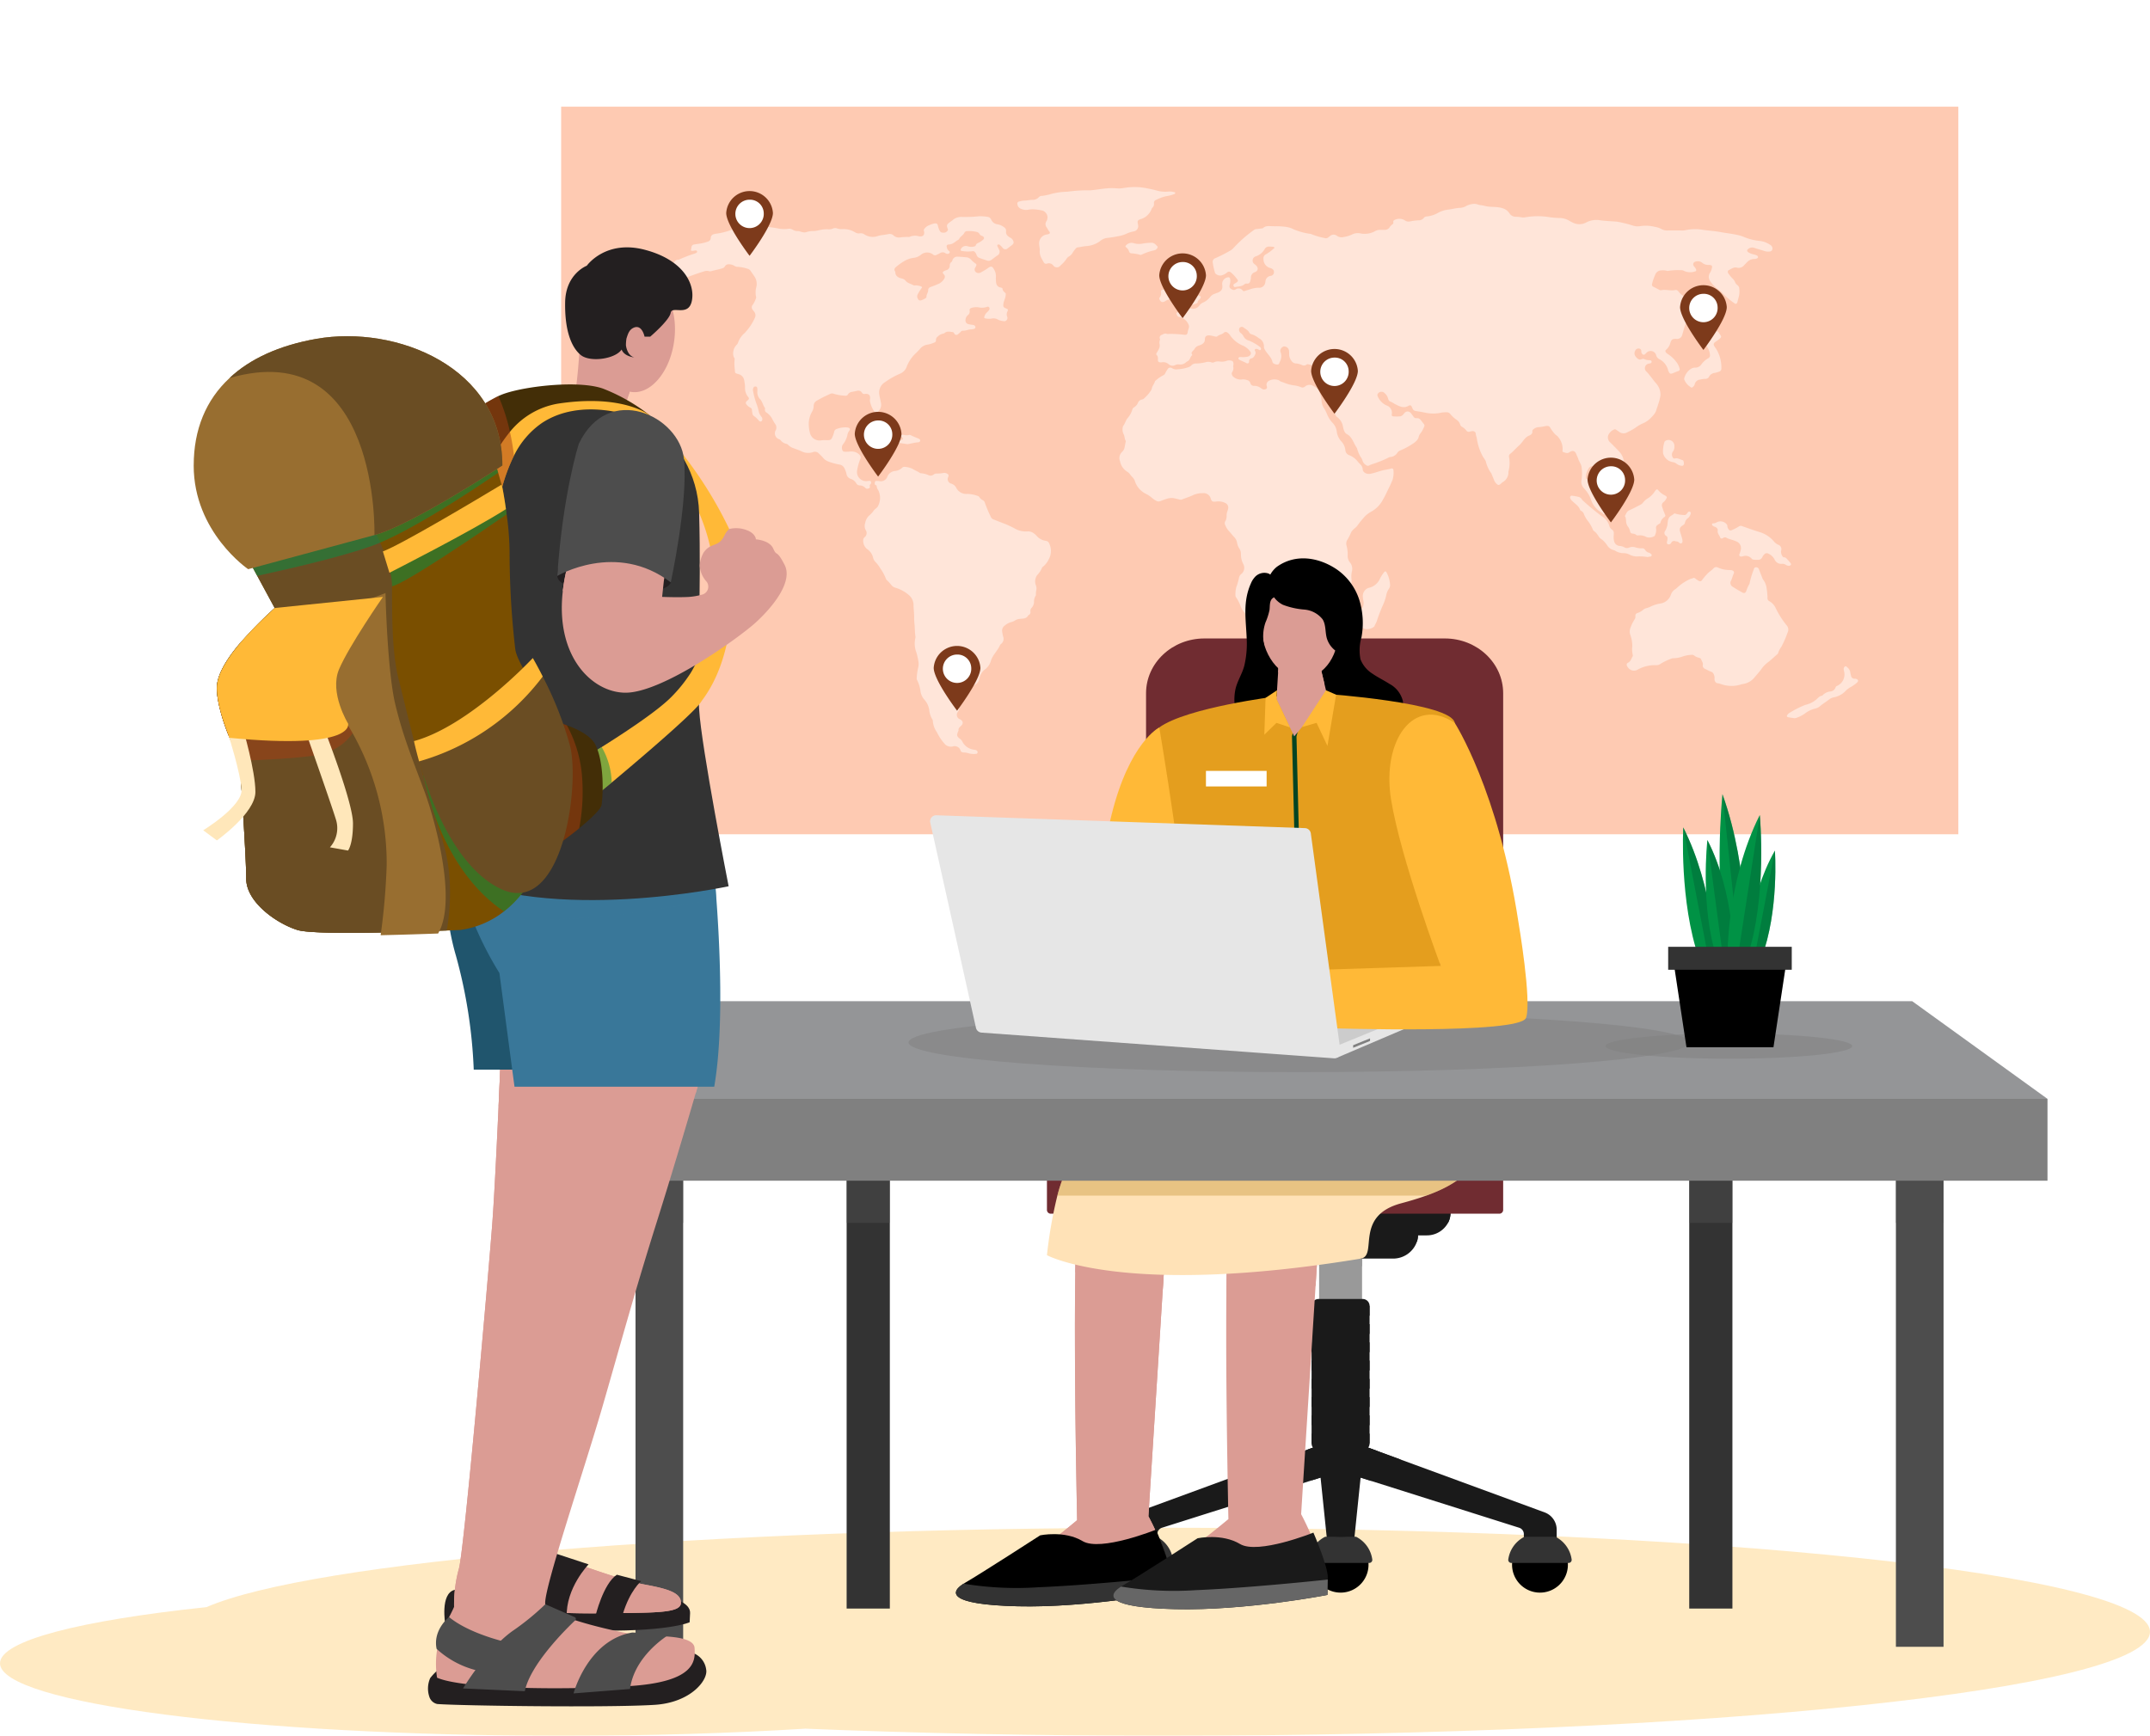 <svg xmlns="http://www.w3.org/2000/svg" xmlns:xlink="http://www.w3.org/1999/xlink" width="400" height="323" viewBox="0 0 400 323">
  <defs>
    <clipPath id="clip-path">
      <path id="Path_885915" data-name="Path 885915" d="M0-23H400V300H0Z" transform="translate(0 23)" fill="none"/>
    </clipPath>
    <clipPath id="clip-path-2">
      <rect id="Rectangle_403632" data-name="Rectangle 403632" width="400" height="303.15" fill="none"/>
    </clipPath>
    <clipPath id="clip-path-3">
      <rect id="Rectangle_403570" data-name="Rectangle 403570" width="259.945" height="135.396" fill="#fecab2"/>
    </clipPath>
    <clipPath id="clip-path-4">
      <rect id="Rectangle_403573" data-name="Rectangle 403573" width="222.63" height="105.484" fill="none"/>
    </clipPath>
    <clipPath id="clip-path-5">
      <rect id="Rectangle_403574" data-name="Rectangle 403574" width="400" height="38.712" fill="#ffb937"/>
    </clipPath>
    <clipPath id="clip-path-6">
      <rect id="Rectangle_403580" data-name="Rectangle 403580" width="8.864" height="18.326" fill="none"/>
    </clipPath>
    <clipPath id="clip-path-7">
      <rect id="Rectangle_403582" data-name="Rectangle 403582" width="8.039" height="22.097" fill="none"/>
    </clipPath>
    <clipPath id="clip-path-8">
      <rect id="Rectangle_403584" data-name="Rectangle 403584" width="8.034" height="22.097" fill="none"/>
    </clipPath>
    <clipPath id="clip-path-9">
      <rect id="Rectangle_403586" data-name="Rectangle 403586" width="8.865" height="18.326" fill="none"/>
    </clipPath>
    <clipPath id="clip-path-10">
      <rect id="Rectangle_403587" data-name="Rectangle 403587" width="9.967" height="6.381" fill="none"/>
    </clipPath>
    <clipPath id="clip-path-11">
      <rect id="Rectangle_403588" data-name="Rectangle 403588" width="15.087" height="2.544" fill="none"/>
    </clipPath>
    <clipPath id="clip-path-12">
      <rect id="Rectangle_403589" data-name="Rectangle 403589" width="10.654" height="6.482" fill="none"/>
    </clipPath>
    <clipPath id="clip-path-13">
      <rect id="Rectangle_403590" data-name="Rectangle 403590" width="15.082" height="2.544" fill="none"/>
    </clipPath>
    <clipPath id="clip-path-14">
      <rect id="Rectangle_403591" data-name="Rectangle 403591" width="8.759" height="3.002" fill="none"/>
    </clipPath>
    <clipPath id="clip-path-15">
      <rect id="Rectangle_403594" data-name="Rectangle 403594" width="7.991" height="4.124" fill="none"/>
    </clipPath>
    <clipPath id="clip-path-16">
      <rect id="Rectangle_403595" data-name="Rectangle 403595" width="28.808" height="5.896" fill="none"/>
    </clipPath>
    <clipPath id="clip-path-17">
      <rect id="Rectangle_403596" data-name="Rectangle 403596" width="40.901" height="2.328" fill="none"/>
    </clipPath>
    <clipPath id="clip-path-18">
      <rect id="Rectangle_403605" data-name="Rectangle 403605" width="10.791" height="25.602" fill="none"/>
    </clipPath>
    <clipPath id="clip-path-19">
      <rect id="Rectangle_403606" data-name="Rectangle 403606" width="69.29" height="33.025" fill="none"/>
    </clipPath>
    <clipPath id="clip-path-20">
      <rect id="Rectangle_403607" data-name="Rectangle 403607" width="79.565" height="10.391" fill="#d1a34f"/>
    </clipPath>
    <clipPath id="clip-path-21">
      <rect id="Rectangle_403608" data-name="Rectangle 403608" width="145.253" height="11.058" fill="none"/>
    </clipPath>
    <clipPath id="clip-path-22">
      <rect id="Rectangle_403610" data-name="Rectangle 403610" width="8.621" height="4.422" fill="none"/>
    </clipPath>
    <clipPath id="clip-path-23">
      <rect id="Rectangle_403612" data-name="Rectangle 403612" width="45.887" height="4.705" fill="none"/>
    </clipPath>
    <clipPath id="clip-path-24">
      <rect id="Rectangle_403613" data-name="Rectangle 403613" width="4.401" height="30.084" fill="none"/>
    </clipPath>
    <clipPath id="clip-path-25">
      <rect id="Rectangle_403614" data-name="Rectangle 403614" width="5.995" height="24.356" fill="none"/>
    </clipPath>
    <clipPath id="clip-path-26">
      <rect id="Rectangle_403615" data-name="Rectangle 403615" width="3.925" height="20.043" fill="none"/>
    </clipPath>
    <clipPath id="clip-path-27">
      <rect id="Rectangle_403616" data-name="Rectangle 403616" width="4.888" height="22.009" fill="none"/>
    </clipPath>
    <clipPath id="clip-path-28">
      <rect id="Rectangle_403617" data-name="Rectangle 403617" width="4.398" height="26.662" fill="none"/>
    </clipPath>
    <clipPath id="clip-path-29">
      <rect id="Rectangle_403619" data-name="Rectangle 403619" width="42.212" height="104.107" fill="none"/>
    </clipPath>
    <clipPath id="clip-path-30">
      <rect id="Rectangle_403620" data-name="Rectangle 403620" width="25.202" height="9.744" fill="none"/>
    </clipPath>
    <clipPath id="clip-path-31">
      <rect id="Rectangle_403621" data-name="Rectangle 403621" width="31.354" height="11.857" fill="none"/>
    </clipPath>
    <clipPath id="clip-path-32">
      <rect id="Rectangle_403622" data-name="Rectangle 403622" width="7.432" height="8.348" fill="none"/>
    </clipPath>
    <clipPath id="clip-path-33">
      <rect id="Rectangle_403623" data-name="Rectangle 403623" width="50.301" height="13.907" fill="none"/>
    </clipPath>
    <clipPath id="clip-path-34">
      <rect id="Rectangle_403624" data-name="Rectangle 403624" width="10.951" height="22.053" fill="none"/>
    </clipPath>
    <clipPath id="clip-path-35">
      <rect id="Rectangle_403625" data-name="Rectangle 403625" width="4.003" height="8.97" fill="none"/>
    </clipPath>
    <clipPath id="clip-path-36">
      <rect id="Rectangle_403626" data-name="Rectangle 403626" width="9.031" height="25.544" fill="none"/>
    </clipPath>
    <clipPath id="clip-path-37">
      <rect id="Rectangle_403627" data-name="Rectangle 403627" width="19.027" height="6.743" fill="none"/>
    </clipPath>
    <clipPath id="clip-path-38">
      <rect id="Rectangle_403628" data-name="Rectangle 403628" width="24.72" height="28.035" fill="none"/>
    </clipPath>
    <clipPath id="clip-path-39">
      <rect id="Rectangle_403629" data-name="Rectangle 403629" width="25.112" height="16.012" fill="none"/>
    </clipPath>
    <clipPath id="clip-path-40">
      <rect id="Rectangle_403630" data-name="Rectangle 403630" width="26.477" height="14.526" fill="none"/>
    </clipPath>
    <clipPath id="clip-path-41">
      <rect id="Rectangle_403631" data-name="Rectangle 403631" width="47.069" height="22.915" fill="none"/>
    </clipPath>
  </defs>
  <g id="Group_1102739" data-name="Group 1102739" transform="translate(0 49.934)">
    <g id="Mask_Group_1098698" data-name="Mask Group 1098698" transform="translate(0 -49.934)" clip-path="url(#clip-path)">
      <g id="Group_1101952" data-name="Group 1101952" transform="translate(0 19.85)">
        <g id="Group_1101951" data-name="Group 1101951" clip-path="url(#clip-path-2)">
          <g id="Group_1101833" data-name="Group 1101833" transform="translate(104.398 0)" style="mix-blend-mode: multiply;isolation: isolate">
            <g id="Group_1101832" data-name="Group 1101832">
              <g id="Group_1101831" data-name="Group 1101831" clip-path="url(#clip-path-3)">
                <rect id="Rectangle_403569" data-name="Rectangle 403569" width="259.946" height="135.395" transform="translate(0 0.001)" fill="#fecab2"/>
              </g>
            </g>
          </g>
          <g id="Group_1101839" data-name="Group 1101839" transform="translate(123.056 14.956)" opacity="0.5">
            <g id="Group_1101838" data-name="Group 1101838">
              <g id="Group_1101837" data-name="Group 1101837" clip-path="url(#clip-path-4)">
                <path id="Path_885772" data-name="Path 885772" d="M1264.766,115.341a13.2,13.2,0,0,1,2.315.132,4.32,4.32,0,0,1,1.355.459,12.39,12.39,0,0,0,2.93.805,1.387,1.387,0,0,1,.284.049,12.119,12.119,0,0,0,2.476.738.709.709,0,0,0,.691-.1c.1-.083.206-.166.312-.245a1.013,1.013,0,0,1,1.319-.062,1.439,1.439,0,0,0,1.256.222,5.579,5.579,0,0,0,1.683-.527,2.36,2.36,0,0,1,1.532-.12,4.016,4.016,0,0,0,2.562-.41,1.87,1.87,0,0,1,1.049-.271c.251.013.5,0,.755,0a1.079,1.079,0,0,0,.938-.449,1.808,1.808,0,0,1,.534-.567.375.375,0,0,0,.165-.432c-.03-.245.117-.359.335-.444a1.939,1.939,0,0,1,1.829.131,1.187,1.187,0,0,0,.987.181,9.984,9.984,0,0,1,1.543-.2,1.18,1.18,0,0,0,1-.458.673.673,0,0,1,.551-.262,5.144,5.144,0,0,0,2-.624,5.157,5.157,0,0,1,1.884-.634c.709-.068,1.4-.28,2.113-.329a2.59,2.59,0,0,0,1.263-.316,3.082,3.082,0,0,1,1.131-.391,1.9,1.9,0,0,1,1.083.067c.4.154.844.14,1.236.252.963.277,1.963.135,2.925.328a3.335,3.335,0,0,1,.663.194,2.271,2.271,0,0,1,1.08.877,1.364,1.364,0,0,0,1.2.637,6.727,6.727,0,0,1,1.037.1,1.647,1.647,0,0,0,.634.011,13.275,13.275,0,0,1,4.663-.018,15.861,15.861,0,0,0,1.847.14,3.5,3.5,0,0,1,1.789.538,7.136,7.136,0,0,0,.712.363,2.669,2.669,0,0,0,2.443-.1,4.042,4.042,0,0,1,2.566-.376c.929.124,1.879.162,2.82.232a3.041,3.041,0,0,1,.46.052,21.9,21.9,0,0,1,2.788.7,2.891,2.891,0,0,0,1.435.091,6.988,6.988,0,0,1,2.644.142,3.784,3.784,0,0,1,1.337.464,2.075,2.075,0,0,0,1.123.206c.852,0,1.7.009,2.556.007a2.507,2.507,0,0,0,.635-.044,8.621,8.621,0,0,1,3.395-.058c1.071.137,2.15.209,3.214.407.928.173,1.874.269,2.8.464a7.459,7.459,0,0,1,1.537.445,9.923,9.923,0,0,0,2.953.731,4.561,4.561,0,0,1,1.965.76.753.753,0,0,1,.369.589.543.543,0,0,1-.553.629,2.278,2.278,0,0,1-.916-.09c-.64-.208-1.294-.378-1.93-.6a1.174,1.174,0,0,0-1.089.191c-.285.188-.279.416-.01.627a2.823,2.823,0,0,0,.954.385,5.086,5.086,0,0,1,.551.164c.155.069.318.175.309.363s-.2.251-.364.307a.778.778,0,0,1-.285.041,1.824,1.824,0,0,0-1.382.591c-.2.193-.388.4-.583.607a1.3,1.3,0,0,1-1.3.411c-.631-.155-1.061.248-1.54.477-.24.115-.2.444-.036.636a6.442,6.442,0,0,0,.706.858,1.829,1.829,0,0,1,.492.666,1.394,1.394,0,0,0,.462.616.836.836,0,0,1,.348.667,4.07,4.07,0,0,1-.094,1.517c-.1.312-.161.637-.254.952-.1.345-.329.455-.581.226a15.1,15.1,0,0,1-2.072-1.739,5.028,5.028,0,0,0-1.1-.959,6.582,6.582,0,0,1-1.3-1.377,1.378,1.378,0,0,1-.013-1.643,2.689,2.689,0,0,0,.327-.867c.069-.336-.024-.474-.374-.526-.133-.02-.274.008-.405-.014a1.628,1.628,0,0,1-.994-.365,1.3,1.3,0,0,0-1.135-.282c-.543.071-.737.509-.42.926a2.363,2.363,0,0,1,.332.442c.125.283.093.459-.2.507a2.727,2.727,0,0,1-2.011-.117,1.092,1.092,0,0,0-.672-.131,11.166,11.166,0,0,0-2.191.119.671.671,0,0,1-.4-.019,2.371,2.371,0,0,0-.92-.058,1.2,1.2,0,0,0-1.125.712,9.834,9.834,0,0,0-.626,1.8.426.426,0,0,0,.264.541c.361.173.709.371,1.068.548a.578.578,0,0,0,.327.087c.9-.2,1.807.16,2.7-.044.246-.055.4.11.541.256a3.3,3.3,0,0,0,1.095.952c.106.044.172.191.239.3a2.513,2.513,0,0,0,.555.625,1.424,1.424,0,0,1,.35.361,2.169,2.169,0,0,0,1.154,1.02.536.536,0,0,1,.33.294,9.31,9.31,0,0,1,.618,1.285,1.753,1.753,0,0,0,.322.576c.218.338.195.557-.064.707a.619.619,0,0,1-.867-.157c-.286-.41-.552-.833-.8-1.262a1.238,1.238,0,0,0-.6-.568c-.327-.135-.439-.111-.624.174a2.7,2.7,0,0,0-.342,1.256,1.92,1.92,0,0,1-.023.434c-.263.741-.443,1.5-.683,2.249a.963.963,0,0,1-1.064.593c-.663-.015-.862.1-1.073.678a2.5,2.5,0,0,1-.809,1.347c-.2.142-.151.357,0,.535a1.748,1.748,0,0,0,.4.314,6.061,6.061,0,0,1,1.724,1.741,3.573,3.573,0,0,1,.368.858.361.361,0,0,1-.244.527c-.352.108-.674.275-1.015.4-.429.158-.577.087-.767-.314a1.767,1.767,0,0,1-.128-.361,3.165,3.165,0,0,0-1.581-1.935,1.117,1.117,0,0,1-.621-.784,1.071,1.071,0,0,0-1.7-.508c-.045.034-.079.08-.12.118-.176.162-.341.425-.618.31a.656.656,0,0,1-.316-.609.476.476,0,0,0-.467-.521.663.663,0,0,0-.651.379.959.959,0,0,0,.078,1.129c.3.371.624.718,1.207.439a.5.5,0,0,1,.4.031,2.415,2.415,0,0,0,.956.195c.208-.005.4.072.4.3,0,.194-.166.27-.346.311a1.191,1.191,0,0,0-.49.147.839.839,0,0,0-.136,1.354,8.139,8.139,0,0,1,.687.8c.379.451.7.94,1.1,1.382a3.137,3.137,0,0,1,.827,2.254,8.872,8.872,0,0,1-.447,1.723c-.081.363-.252.711-.344,1.086a2.864,2.864,0,0,1-.73,1.091,4.68,4.68,0,0,1-1.949,1.394,7.357,7.357,0,0,0-1.24.772,13.908,13.908,0,0,1-1.448.8,1.353,1.353,0,0,1-1.6-.14.585.585,0,0,0-.143-.094c-.235-.106-.428-.417-.708-.286a1.9,1.9,0,0,0-.872.676,1.219,1.219,0,0,0,.168,1.758c.358.346.707.714,1.063,1.067.2.2.393.4.576.611a3.186,3.186,0,0,1,.836,1.648,6.236,6.236,0,0,1,.268,1.323,1.473,1.473,0,0,1-.809,1.243,10.182,10.182,0,0,0-1.692,1.462c-.07.062-.128.138-.2.195-.263.2-.41.181-.63-.07a1.647,1.647,0,0,1-.165-.223c-.4-.654-.95-1.224-1.293-1.917a2.989,2.989,0,0,0-.768-.81.885.885,0,0,0-1.14.153,3.224,3.224,0,0,0-.607,1.738c-.008.194.035.359.28.414a.448.448,0,0,1,.324.35,3.13,3.13,0,0,0,1.33,1.727,4.137,4.137,0,0,1,1.342,1.618.615.615,0,0,1,.085.312,3.952,3.952,0,0,0,.442,1.844c.088.2.23.423-.054.575a.48.48,0,0,1-.666-.12.229.229,0,0,0-.085-.073,4.3,4.3,0,0,1-2.108-2.628,6.015,6.015,0,0,0-1.265-1.943,1.665,1.665,0,0,1-.443-1.5,8.562,8.562,0,0,0,0-2.529c-.116-.542-.481-.983-.634-1.508-.066-.226-.2-.434-.276-.659-.295-.879-.82-.858-1.333-.5-.441.3-.753.071-1.118-.009a.251.251,0,0,1-.167-.316,3.38,3.38,0,0,0-.8-2.489c-.163-.269-.49-.377-.681-.636a8.059,8.059,0,0,1-.727-.975c-.258-.491-.437-.524-1.025-.429a7.859,7.859,0,0,1-1.2.191,1.559,1.559,0,0,0-.948.367.452.452,0,0,0-.229.451c.045.379-.3.633-.586.745-.8.311-1.107,1.028-1.618,1.573-.141.15-.284.29-.439.427-.515.456-.94.994-1.5,1.411a.6.6,0,0,0-.18.658,6.17,6.17,0,0,1-.076,2.431c-.009.09-.065.18-.056.266a2.084,2.084,0,0,1-1.1,1.925c-.137.1-.245.233-.38.335-.289.221-.448.219-.7-.026a1.777,1.777,0,0,1-.459-.623c-.144-.374-.3-.742-.456-1.113a.8.8,0,0,0-.107-.252,6.24,6.24,0,0,1-1.01-2.209c-.169-.418-.5-.733-.672-1.138a10,10,0,0,1-.985-3.039c-.026-.321-.193-.617-.212-.954-.022-.392-.366-.563-.8-.479-.114.022-.226.05-.338.078a.524.524,0,0,1-.609-.2,2.471,2.471,0,0,0-.807-.695.768.768,0,0,1-.362-.474,1.6,1.6,0,0,0-.681-.858,5.432,5.432,0,0,1-1.147-1.068.809.809,0,0,0-.7-.313,5.587,5.587,0,0,0-.981.071,6.717,6.717,0,0,1-2.872.024c-.6-.13-1.213-.227-1.823-.321a.743.743,0,0,1-.663-.528,1.848,1.848,0,0,0-.168-.347.317.317,0,0,0-.483-.133c-1.024.618-1.874.07-2.733-.365a3.66,3.66,0,0,0-.693-.384c-.322-.088-.406-.387-.473-.643a1.94,1.94,0,0,0-.6-.916.812.812,0,0,0-1.251.045.469.469,0,0,0-.062.511,3.244,3.244,0,0,0,1.62,1.7,1.448,1.448,0,0,1,1,1.691c-.028.245.076.331.307.353a6.589,6.589,0,0,0,1.218,0c.4-.035.581-.332.806-.575a.738.738,0,0,1,1.06-.182.877.877,0,0,1,.264.283c.131.18.28.349.4.534a.561.561,0,0,0,.58.276.816.816,0,0,1,.746.34c.2.244.387.5.589.744a.465.465,0,0,1,.061.51,5.443,5.443,0,0,1-.7,1.253,1.453,1.453,0,0,0-.288.531c-.165.821-.848,1.205-1.5,1.625a12.749,12.749,0,0,1-1.96,1.007,1.137,1.137,0,0,0-.526.417,1.719,1.719,0,0,1-1.416.818.551.551,0,0,0-.214.081,16.816,16.816,0,0,1-2.152.924c-.489.214-1.031.306-1.5.567a.509.509,0,0,1-.544-.072,1.406,1.406,0,0,1-.662-.8,2.181,2.181,0,0,0-.4-.782,6.514,6.514,0,0,1-.581-1.362c-.037-.083-.033-.187-.084-.259-.416-.587-.639-1.271-1.062-1.855a2.094,2.094,0,0,0-.786-.708,1.081,1.081,0,0,1-.494-.579c-.225-.471-.22-.993-.424-1.468a2.832,2.832,0,0,0-.881-1.126c-.1-.081-.223-.145-.267-.277a5.489,5.489,0,0,0-1.026-1.574,7.228,7.228,0,0,1-.9-1.577,7.524,7.524,0,0,1-.632-1.456,1.4,1.4,0,0,1,.094-1.056,4.317,4.317,0,0,0,.2-.622,11.024,11.024,0,0,1,.478-1.393,2.144,2.144,0,0,0,.03-1.344.732.732,0,0,0-1.118-.367,1.262,1.262,0,0,1-1.44.068,3.833,3.833,0,0,0-.774-.224.408.408,0,0,0-.38.074.793.793,0,0,1-.859.04,3.165,3.165,0,0,0-1.113-.276,1.061,1.061,0,0,1-.838-.525,1.929,1.929,0,0,1-.406-1.23,4.472,4.472,0,0,0-.015-.545.9.9,0,0,0-1.015-.856.94.94,0,0,0-.617.764.675.675,0,0,0,.036.215,2.2,2.2,0,0,1-.118,1.877c-.11.2-.1.482-.441.5s-.875-.19-.925-.447c-.189-.959-1.034-1.553-1.458-2.378a.935.935,0,0,1-.133-.46,1.7,1.7,0,0,0-.954-1.615,4.176,4.176,0,0,0-1.273-.711.728.728,0,0,1-.508-.34c-.225-.461-.705-.66-1.088-.955a.5.5,0,0,0-.8.347.725.725,0,0,0,.289.679,1.983,1.983,0,0,1,.586.722,1.588,1.588,0,0,0,.983.714,8.83,8.83,0,0,1,2.053,1.194.392.392,0,0,1,.16.283.267.267,0,0,1-.077.251.212.212,0,0,1-.265,0,1.213,1.213,0,0,0-.414-.186c-.31-.039-.486.109-.363.359a.636.636,0,0,1,.053.656c-.164.319-.295.639-.7.743a.523.523,0,0,0-.442.6c0,.3-.249.425-.526.266-.4-.227-.839-.368-1.238-.59-.14-.078-.272-.162-.213-.34s.213-.2.375-.192a4.6,4.6,0,0,0,1.382-.083c.472-.134.726-.617.418-.954a3.64,3.64,0,0,0-1.238-1.035,5.364,5.364,0,0,1-2.559-2.052,1.41,1.41,0,0,0-.4-.392.5.5,0,0,0-.718.019c-.33.31-.843.331-1.188.643-.139.126-.369.057-.56.014a7.339,7.339,0,0,0-.848-.175c-.608-.064-.912.176-.916.752,0,.694-.561.938-1.084,1.129a1.273,1.273,0,0,0-.821.607,2.111,2.111,0,0,1-.362.424c-.156.171-.305.336-.134.579.038.053.059.18.028.2-.392.3-.357.883-.847,1.119a2.052,2.052,0,0,0-.374.256,1.517,1.517,0,0,1-1.127.339,1.407,1.407,0,0,0-.788.11,1.1,1.1,0,0,1-1.236-.159,1.509,1.509,0,0,0-1.28-.35,1.389,1.389,0,0,1-.29,0c-.279-.01-.42-.135-.423-.41,0-.338.06-.686-.247-.971-.142-.132-.021-.314.064-.455a5.315,5.315,0,0,0,.393-.728,1.31,1.31,0,0,0,.1-.851,1.289,1.289,0,0,1,.018-.595c.021-.107.086-.226.057-.319a.553.553,0,0,1,.345-.789c.3-.135.554-.334.91-.189a.369.369,0,0,0,.171.027,19.263,19.263,0,0,1,2.944.138,2.281,2.281,0,0,1,.232.013.418.418,0,0,0,.528-.377,5.12,5.12,0,0,1,.236-.9.878.878,0,0,0,.02-.431,2.463,2.463,0,0,0-1.66-1.588c-.153-.028-.334-.019-.422-.146a1.016,1.016,0,0,1-.243-.533c.01-.212.292-.2.469-.241a2.41,2.41,0,0,1,.518-.055,1.081,1.081,0,0,0,1.038-.459c.147-.241.45-.235.734-.156a1.429,1.429,0,0,0,1.486-.533,1.591,1.591,0,0,1,.625-.536,3.555,3.555,0,0,0,1.381-1.042,1.637,1.637,0,0,1,.862-.623c.126-.045.245-.113.373-.152.761-.235,1.16-.625,1.042-1.476a1.223,1.223,0,0,1,.856-1.4c.368-.127.563-.052.617.308a2.175,2.175,0,0,1-.071.968c-.16.533.01.773.526.988a.6.6,0,0,0,.549-.051.94.94,0,0,1,1.327.2c.117.143.25.129.412.073.327-.112.661-.2.989-.312a4.991,4.991,0,0,1,1.531-.281,1.122,1.122,0,0,0,1.25-.905c.029-.1.033-.216.054-.323a1.111,1.111,0,0,1,.939-.979.678.678,0,0,0,.634-.73c.01-.3-.179-.536-.556-.69a.332.332,0,0,0-.055-.018,1.689,1.689,0,0,1-1.336-1.7.83.83,0,0,1,.455-.876,7.838,7.838,0,0,0,1.37-1c.078-.073.221-.121.188-.251-.04-.16-.2-.145-.331-.152-.212-.012-.426-.032-.638-.025a.864.864,0,0,0-.811.445,2.936,2.936,0,0,1-1.658,1.369.807.807,0,0,0-.206,1.466c.073.06.149.116.218.18.5.466.466,1.048-.2,1.3a1.043,1.043,0,0,0-.721,1.092,3.456,3.456,0,0,1-.113.533c-.075.316-.229.531-.631.5a.626.626,0,0,0-.486.139c-.456.414-1.075.364-1.629.494a.294.294,0,0,1-.37-.189.3.3,0,0,1,.112-.389c.111-.072.226-.14.339-.211.416-.264.468-.391.157-.73a6.516,6.516,0,0,0-1.1-1.186.521.521,0,0,0-.715,0,2.52,2.52,0,0,1-.891.5,1.2,1.2,0,0,1-1.145-.19c-.09-.072-.2-.143-.213-.25a11.851,11.851,0,0,1-.436-2.021.722.722,0,0,1,.5-.7,28.313,28.313,0,0,0,2.836-1.449,2.2,2.2,0,0,0,.523-.427,24.1,24.1,0,0,1,3.879-3.412.836.836,0,0,1,.429-.131c.345-.035.689-.081,1.033-.126a.307.307,0,0,0,.163-.05c.516-.505,1.177-.354,1.8-.358h.286" transform="translate(-1150.766 -108.044)" fill="#fff"/>
                <path id="Path_885773" data-name="Path 885773" d="M1224.5,291.5a1.323,1.323,0,0,1-.214,1.067c-.161.228.018.718.332.9a2,2,0,0,0,1.5.431,1.911,1.911,0,0,1,.913.1.816.816,0,0,1,.652.558.677.677,0,0,0,.764.522,2.075,2.075,0,0,1,1.179.409,2.27,2.27,0,0,0,.334.215.668.668,0,0,0,.708-.091c.174-.138.114-.322.062-.505a.824.824,0,0,1,.525-1.016,2.187,2.187,0,0,1,1.628-.086c.052.025.119.033.156.07.266.264.651.292.968.445a7.233,7.233,0,0,0,1.822.478,5.171,5.171,0,0,1,1.283.332.671.671,0,0,0,.706-.086,1.294,1.294,0,0,1,1.4-.232c.575.3,1.162.6,1.34,1.276a5.372,5.372,0,0,1,.379,1.583,2.7,2.7,0,0,0,.57,1.543,11.2,11.2,0,0,1,.535,1.146,5.114,5.114,0,0,0,1.032,1.5,2.907,2.907,0,0,1,.7,1.59,3.265,3.265,0,0,0,.869,1.8,2.794,2.794,0,0,1,.719,1.573,1.083,1.083,0,0,0,.733.97,3.7,3.7,0,0,1,1.62,1.243c.146.143.282.3.42.448a1.319,1.319,0,0,1,.455.9c0,.592.7.97,1.335.873.841-.13,1.609-.463,2.425-.656.5-.119,1.02-.158,1.512-.327a.319.319,0,0,1,.446.293,4.586,4.586,0,0,1-.172,1.835c-.212.467-.4.945-.634,1.4-.378.736-.69,1.507-1.122,2.213a5.453,5.453,0,0,1-2.182,2.274,4.878,4.878,0,0,0-1.474,1.2,15.214,15.214,0,0,0-1.145,1.438c-.243.339-.627.534-.882.858a1.36,1.36,0,0,0-.277.4,8.669,8.669,0,0,1-.7,1.37,1.354,1.354,0,0,0-.154,1,5.951,5.951,0,0,1,.224,1.94,1.951,1.951,0,0,0,.482,1.318,1.9,1.9,0,0,1,.308,1.614,4.106,4.106,0,0,0-.082,1.354c.187,1.473-.695,2.317-1.936,2.921a2.96,2.96,0,0,0-1.292.956,1.12,1.12,0,0,1-.291.262,1.441,1.441,0,0,0-.672,1.854,3.23,3.23,0,0,1-.03,2.135,1.438,1.438,0,0,1-.687.845c-.167.092-.32.2-.484.3a1.277,1.277,0,0,0-.623.82c-.044.176-.128.344-.172.52a2.89,2.89,0,0,1-1.036,1.711,2.254,2.254,0,0,0-.617.784,7.264,7.264,0,0,1-2.1,2.214,4.772,4.772,0,0,1-2.683.863,5.617,5.617,0,0,0-1.418.243,5.481,5.481,0,0,1-1.776.154,1.157,1.157,0,0,1-1.219-.891,3.083,3.083,0,0,1-.156-1.007,2.042,2.042,0,0,0-.182-1.011,4.045,4.045,0,0,1-.308-.991,1.481,1.481,0,0,0-.608-1,2.746,2.746,0,0,1-1-1.969,6.425,6.425,0,0,0-.239-1.34,3.251,3.251,0,0,1-.006-1.086,1.319,1.319,0,0,0-.34-.954,3.92,3.92,0,0,1-.751-1.223,7.056,7.056,0,0,0-.825-1.617.645.645,0,0,1-.139-.352,5.477,5.477,0,0,1,.158-1.565,11.7,11.7,0,0,0,.525-1.836,1.2,1.2,0,0,1,.467-.673,1.466,1.466,0,0,0,.3-1.815,3.92,3.92,0,0,1-.424-1.846,1.766,1.766,0,0,0-.309-1.037,2.78,2.78,0,0,1-.413-1.066,2.031,2.031,0,0,0-.58-1.1c-.359-.382-.663-.806-1.029-1.179a3.875,3.875,0,0,1-.648-1.148.7.7,0,0,1,.1-.628,2.051,2.051,0,0,0,.212-1.008,2.091,2.091,0,0,1,.129-.748,3.656,3.656,0,0,0,.165-.578.93.93,0,0,0-.569-1.021,2.868,2.868,0,0,0-1.742-.244c-.6.054-.753-.029-.934-.555a1.358,1.358,0,0,0-1.509-1.013,4.016,4.016,0,0,0-1.78.363c-.661.321-1.39.537-2.083.815a.722.722,0,0,1-.454,0c-.392-.1-.784-.2-1.181-.271a2.977,2.977,0,0,0-1.352.2c-.333.09-.651.232-.974.354a.905.905,0,0,1-.877-.085,4.417,4.417,0,0,1-.872-.629,6.035,6.035,0,0,0-1.106-.692,3.977,3.977,0,0,1-1.96-2.413,2.262,2.262,0,0,0-.51-.714c-.3-.3-.485-.709-.88-.918a2.992,2.992,0,0,1-1.344-1.96,1.568,1.568,0,0,1,.38-1.728,1.576,1.576,0,0,0,.482-.9c.056-.286.106-.573.166-.858.023-.107.078-.224.022-.32-.229-.391-.167-.861-.391-1.246a1.975,1.975,0,0,1-.117-1.379.22.22,0,0,1,.027-.105c.372-.445.464-1.029.833-1.474a4.259,4.259,0,0,0,.87-1.527.745.745,0,0,1,.338-.494,1.787,1.787,0,0,0,.747-.875.955.955,0,0,1,.715-.572.939.939,0,0,0,.519-.315,6.581,6.581,0,0,0,1.065-1.219,1.5,1.5,0,0,0,.255-.485c.076-.5.463-.873.586-1.351a.327.327,0,0,1,.14-.166,7.1,7.1,0,0,1,1.337-.945.754.754,0,0,0,.462-.456,4.525,4.525,0,0,1,.393-.664.579.579,0,0,1,.87-.228,1.411,1.411,0,0,0,1.047.192,6.912,6.912,0,0,0,2.029-.4,1.209,1.209,0,0,0,.47-.294,1.11,1.11,0,0,1,.87-.376,7.638,7.638,0,0,0,1.829-.244,1.746,1.746,0,0,1,1.078.031.566.566,0,0,0,.5-.029,1.852,1.852,0,0,1,.957-.138,2.646,2.646,0,0,0,1.422-.141,1.216,1.216,0,0,1,.631-.036c.408.031.587.217.579.6,0,.163-.027.326-.044.514" transform="translate(-1118.118 -258.092)" fill="#fff"/>
                <path id="Path_885774" data-name="Path 885774" d="M767.678,125.425a19.853,19.853,0,0,0,2.481-.14,10.923,10.923,0,0,1,1.5.116.824.824,0,0,1,.692.5,1.473,1.473,0,0,0,1.216.9,2.672,2.672,0,0,1,1.188.539.77.77,0,0,1,.372.751c-.084.584.3.907.752,1.178a1.147,1.147,0,0,1,.5.432c.248.485.2.7-.244,1.028-.243.181-.478.37-.723.548a.6.6,0,0,1-.909-.081,3.338,3.338,0,0,0-.543-.564.316.316,0,0,0-.374-.047c-.138.091-.094.229-.04.348.083.184.18.363.266.546a.8.8,0,0,1-.287,1.11c-.4.258-.751.568-1.144.83a.86.86,0,0,1-.816.12c-.453-.158-.911-.3-1.36-.473a.859.859,0,0,1-.574-.573,1.247,1.247,0,0,0-.266-.481.5.5,0,0,0-.554-.2,6.287,6.287,0,0,1-1.9-.055c-.236-.009-.279-.157-.2-.349a1.034,1.034,0,0,1,1.223-.544,2.2,2.2,0,0,0,1.142.083c.167-.039.364-.067.415-.255.073-.266.3-.374.523-.475a3.691,3.691,0,0,0,.721-.454c.414-.319.376-.62-.1-.818a.679.679,0,0,1-.433-.328.834.834,0,0,0-.524-.4,5.844,5.844,0,0,0-1.771-.151.564.564,0,0,0-.53.29c-.219.508-.825.723-1.015,1.242-.614.318-1.057.914-1.848.952-.42.02-.516.206-.39.6a.923.923,0,0,0,.376.593.25.25,0,0,1,.1.377.409.409,0,0,1-.4.178.724.724,0,0,1-.374-.138.881.881,0,0,0-.979,0c-.219.116-.445.22-.667.331a.522.522,0,0,1-.623-.064,1.813,1.813,0,0,0-2.271.035,2.482,2.482,0,0,1-1.3.566,4.558,4.558,0,0,0-1.838.637,10.281,10.281,0,0,0-1.434,1.016c-.3.233-.5.524-.216.9a.091.091,0,0,1,.02.051c-.008.816.565,1.1,1.288,1.266a1.1,1.1,0,0,1,.618.388c.369.462.977.563,1.462.848.114.067.3.023.458.025a2.74,2.74,0,0,1,.961.187c.178.069.244.187.1.336a7.726,7.726,0,0,0-.68,1.076.809.809,0,0,0-.035.836c.162.38.427.46.823.277.156-.072.312-.145.465-.225s.345-.2.337-.353c-.025-.456.34-.811.32-1.257-.013-.292.155-.453.435-.574a17.584,17.584,0,0,0,1.649-.664,2.358,2.358,0,0,0,.876-.844.625.625,0,0,0-.055-.849c-.3-.32-.237-.472.167-.661a2.172,2.172,0,0,1,.267-.106.84.84,0,0,0,.67-.855.777.777,0,0,1,.309-.671.57.57,0,0,0,.174-.277.933.933,0,0,1,1.006-.715c.579.02,1.157.068,1.733.124a1.369,1.369,0,0,1,.809.494,4.294,4.294,0,0,0,.676.59c.317.207.321.292.145.642-.033.065-.074.128-.106.194a.617.617,0,0,0,.087.8.785.785,0,0,0,.913.1,11.784,11.784,0,0,0,1.272-.759c.673-.506.88-.46,1.278.28a2.328,2.328,0,0,1,.3,1.155,9.313,9.313,0,0,0,.006.982c.047.531.2,1.008.867,1.131.153.028.351.106.36.243.024.368.282.564.529.787.126.115.054.268.048.412-.023.556-.348,1.037-.415,1.583s-.032.653.5.873c.365.15.41.223.235.577a1.151,1.151,0,0,0-.039.949.606.606,0,0,1-.745.823,2.538,2.538,0,0,1-.94-.259,1.643,1.643,0,0,0-1.282-.186,3.3,3.3,0,0,1-1.093-.051c-.2-.02-.247-.141-.187-.314a1.636,1.636,0,0,1,.471-.8,1.985,1.985,0,0,0,.439-.505.358.358,0,0,0-.013-.412.3.3,0,0,0-.406-.108,2.991,2.991,0,0,1-1.594.076,3.2,3.2,0,0,0-1.209.084c-.289.081-.487.211-.42.543a.819.819,0,0,1-.327.821,1.234,1.234,0,0,0-.441.865.707.707,0,0,0,.629.836,7.149,7.149,0,0,0,.743.121.568.568,0,0,1,.392.21.321.321,0,0,1-.17.526,1.989,1.989,0,0,1-.567.105c-.528,0-1,.278-1.538.238a.539.539,0,0,0-.39.212,4.721,4.721,0,0,1-.5.451.43.43,0,0,1-.7-.146c-.071-.119-.143-.244-.274-.257-.506-.051-1.032-.212-1.493.147a.6.6,0,0,1-.305.145,1.857,1.857,0,0,0-1.026.575.691.691,0,0,0-.3.617c.03.26-.122.4-.364.491a5.42,5.42,0,0,1-1.153.353,2.172,2.172,0,0,0-1.421.755c-.393.471-.859.882-1.281,1.33a6.808,6.808,0,0,0-1.22,2.019,2.238,2.238,0,0,1-1.2,1.294,14.059,14.059,0,0,0-2.828,1.589,2.244,2.244,0,0,0-1.095,2.2c.07.544.229,1.068.314,1.606a1.645,1.645,0,0,1-.431,1.572,1.615,1.615,0,0,1-.363.264.281.281,0,0,1-.394-.106,5.149,5.149,0,0,1-.831-1.9,1.54,1.54,0,0,1,0-.543c.084-.632-.264-.985-.922-.9a.529.529,0,0,1-.613-.269.761.761,0,0,0-.86-.31c-.359.071-.711.165-1.075.218a1.009,1.009,0,0,0-.665.493.475.475,0,0,1-.491.2,8.452,8.452,0,0,1-2.178-.373.8.8,0,0,0-.67.067,25.028,25.028,0,0,0-2.438,1.234,1.131,1.131,0,0,0-.58,1,2.158,2.158,0,0,1-.317,1.086,4.6,4.6,0,0,0-.56,2.794,5.547,5.547,0,0,0,.267,1.369A1.827,1.827,0,0,0,740.666,167a5.711,5.711,0,0,1,1.1-.037c.646.036.865-.1,1.087-.674a6.433,6.433,0,0,0,.292-.884.653.653,0,0,1,.5-.535,4.281,4.281,0,0,1,1.977-.272c.439.072.594.316.316.63a1.885,1.885,0,0,0-.346.84,4.151,4.151,0,0,1-.736,1.586,1.091,1.091,0,0,0-.214,1.078.474.474,0,0,0,.49.379,6.864,6.864,0,0,0,.866-.022,2.184,2.184,0,0,1,1.59.358c.428.316.627.649.386,1.1a10.422,10.422,0,0,0-.56,2.05,1.692,1.692,0,0,0,1.937,1.963.865.865,0,0,1,.115-.016c.17,0,.382-.067.484.094a.41.41,0,0,1-.049.511.378.378,0,0,0-.125.392.3.3,0,0,1-.193.4c-.2.066-.453.113-.6-.061a1.564,1.564,0,0,0-1.112-.5.7.7,0,0,1-.607-.373,1.826,1.826,0,0,0-1.079-.853,1.134,1.134,0,0,1-.738-.841,4.183,4.183,0,0,0-.4-1.127,1.2,1.2,0,0,0-.975-.687,12.248,12.248,0,0,1-2.05-.573,2.415,2.415,0,0,1-1.027-.779,9.986,9.986,0,0,0-.757-.75.928.928,0,0,0-1.011-.214,2.756,2.756,0,0,1-2.235-.181c-.468-.215-.966-.372-1.45-.558a2.442,2.442,0,0,1-.96-.6.7.7,0,0,0-.34-.2,1.748,1.748,0,0,1-1.041-.645.77.77,0,0,0-.377-.238,1.152,1.152,0,0,1-.589-1.589,1.1,1.1,0,0,0-.078-1.231,8.211,8.211,0,0,1-.476-.808,3.166,3.166,0,0,0-1.119-1.3.573.573,0,0,1-.3-.605c.013-.088.036-.2-.01-.265-.37-.492-.438-1.131-.861-1.59a1.894,1.894,0,0,1-.54-1.5,3.6,3.6,0,0,0-.01-.546c-.013-.176-.087-.329-.3-.349a.418.418,0,0,0-.447.282.907.907,0,0,0-.017.645,12.822,12.822,0,0,0,.651,2.362,11.34,11.34,0,0,1,.438,1.576,3.014,3.014,0,0,0,.437.75.686.686,0,0,1,.159.613.333.333,0,0,1-.6.151,4.781,4.781,0,0,0-.986-.915.589.589,0,0,1-.235-.426c-.038-.215-.079-.43-.1-.646a.5.5,0,0,0-.322-.474,1.868,1.868,0,0,1-.617-.488c-.294-.305-.251-.555.1-.822.3-.232.377-.4.123-.683a2.594,2.594,0,0,1-.564-1.835,7.954,7.954,0,0,0-.183-1.351,1.387,1.387,0,0,0-1.061-1.047c-.629-.19-.634-.164-.648-.77a7.867,7.867,0,0,1-.045-2c.036-.155-.093-.271-.153-.4a1.91,1.91,0,0,1-.1-1.01,2.285,2.285,0,0,1,.646-1.292.939.939,0,0,0,.234-.371,4.143,4.143,0,0,1,1.194-1.766,9.881,9.881,0,0,0,1.97-2.928,1.046,1.046,0,0,0-.158-1.077,3.607,3.607,0,0,1-.3-.4.693.693,0,0,1,.054-.906,4.882,4.882,0,0,0,.576-1.183.388.388,0,0,0,.023-.267,4.014,4.014,0,0,1,.076-1.946,2.488,2.488,0,0,0-.449-1.952c-.2-.312-.424-.607-.627-.917a.983.983,0,0,0-.642-.436,7.167,7.167,0,0,0-1.871-.346,1.211,1.211,0,0,1-.586-.217,1.9,1.9,0,0,0-.936-.25.8.8,0,0,0-.765.4.724.724,0,0,1-.486.349c-.675.23-1.386.333-2.068.534a.79.79,0,0,1-.456-.022,1.533,1.533,0,0,0-.908.069c-1.949.6-3.828,1.366-5.729,2.081a5.312,5.312,0,0,0-.91.474,1.456,1.456,0,0,1-.891.176.384.384,0,0,1-.327-.276c-.076-.168.1-.221.205-.276.186-.095.388-.161.58-.245.614-.267,1.225-.537,1.839-.8a1.2,1.2,0,0,0,.371-.258c.25-.249.185-.468-.181-.525-.215-.033-.407-.036-.549-.235a2.233,2.233,0,0,1-.456-.931c-.006-.035-.011-.087.009-.106.444-.417.441-1.248,1.32-1.265a.37.37,0,0,0,.165-.047,24,24,0,0,1,2.786-1.072c.035-.015.072-.027.108-.041.2-.076.465-.168.4-.393s-.341-.171-.555-.125a1.876,1.876,0,0,1-.345.041c-.159,0-.264-.053-.228-.229s.071-.321.093-.483a.546.546,0,0,1,.529-.49c.57-.1,1.147-.151,1.712-.285a7.319,7.319,0,0,0,.762-.229.738.738,0,0,0,.583-.725.692.692,0,0,1,.572-.667,1.186,1.186,0,0,1,.278-.074,12.883,12.883,0,0,0,2.958-.719,7.022,7.022,0,0,1,1.584-.517c.615-.043,1.227-.123,1.843-.156a3.006,3.006,0,0,0,1.247-.172,1,1,0,0,1,.686-.015c1.06.3,2.169.347,3.248.558a5.223,5.223,0,0,0,2.013.084,1.248,1.248,0,0,1,.832.185,1.64,1.64,0,0,0,.929.244c.329-.023.62.181.953.217a1.292,1.292,0,0,0,.625-.022,3.968,3.968,0,0,1,1.367-.2c.567-.018,1.1-.206,1.656-.276a4.954,4.954,0,0,1,.924-.059,2,2,0,0,0,1.072-.152.958.958,0,0,1,.736.005,2.624,2.624,0,0,0,.97.125,4.041,4.041,0,0,1,2.37.6,1.21,1.21,0,0,0,.82.188,1.168,1.168,0,0,1,.885.18,2.818,2.818,0,0,0,2.6.283c.619-.165,1.258-.186,1.878-.329a1.064,1.064,0,0,1,.969.258,1.444,1.444,0,0,0,1.228.356,11.151,11.151,0,0,1,1.5-.083.613.613,0,0,0,.285-.031,2.475,2.475,0,0,1,1.632-.108c.076.011.151.033.228.04.56.049.864-.245.822-.774-.015-.192-.163-.391,0-.579a1.875,1.875,0,0,1,.7-.633,5.947,5.947,0,0,1,1.073-.4c.521-.1.7-.029.8.472a3.316,3.316,0,0,0,.32.871c.164.329.459.354.779.349a.833.833,0,0,0,.7-.419c.1-.145.006-.272-.042-.411-.183-.525-.127-.689.33-1.041.224-.173.468-.325.681-.509a2.4,2.4,0,0,1,1.71-.547c.251.006.5,0,.754,0" transform="translate(-711.005 -119.861)" fill="#fff"/>
                <path id="Path_885775" data-name="Path 885775" d="M947.258,417.022a6.509,6.509,0,0,1,1.917.377.622.622,0,0,1,.348.277,1.55,1.55,0,0,0,.537.49.805.805,0,0,1,.476.584,24.472,24.472,0,0,0,1.042,2.465.913.913,0,0,0,.578.578c.642.25,1.281.508,1.926.751.629.237,1.225.534,1.827.825a4.1,4.1,0,0,0,2.583.633,1.8,1.8,0,0,1,1.259.473,1.721,1.721,0,0,1,.337.3,2.757,2.757,0,0,0,1.8.991.729.729,0,0,1,.588.474,3.21,3.21,0,0,1-.1,3,3.872,3.872,0,0,1-1.068,1.347.511.511,0,0,0-.174.21,4.3,4.3,0,0,1-.88,1.334,1.978,1.978,0,0,0-.24,1.927,1.585,1.585,0,0,1,.05.956,2.333,2.333,0,0,0-.055.54c-.013.144.025.325-.052.426a2.093,2.093,0,0,0-.3,1.242,1.778,1.778,0,0,1-.435,1,.853.853,0,0,0-.239.7.572.572,0,0,1-.313.649c-.034.017-.078.035-.092.064-.311.628-.948.6-1.528.65a1.918,1.918,0,0,0-.917.292,2.353,2.353,0,0,1-.737.31,3.079,3.079,0,0,0-1.194.652,1.139,1.139,0,0,0-.474,1.113c.05.305.107.608.18.909a1.2,1.2,0,0,1-.378,1.386.684.684,0,0,0-.212.257c-.444,1.016-1.346,1.789-1.682,2.871a2.92,2.92,0,0,1-.774,1.323,1.624,1.624,0,0,1-.2.2,2.719,2.719,0,0,0-1.177,1.873,1.6,1.6,0,0,1-1.109,1.2,5.63,5.63,0,0,1-.546.183,1.05,1.05,0,0,0-.817.835,1.921,1.921,0,0,1-.365.792,1.761,1.761,0,0,0-.352.682,1.9,1.9,0,0,1-.5,1.081.451.451,0,0,0-.125.507c.145.336-.035.6-.207.863a.888.888,0,0,0,.419,1.356c.573.283.677.771.222,1.194-.266.248-.548.463-.5.865a.337.337,0,0,1-.047.155c-.334.774-.295.955.4,1.486a1.22,1.22,0,0,1,.375.472,2.788,2.788,0,0,0,2.142,1.481c.206.044.426.031.572.216a.339.339,0,0,1,.082.4.318.318,0,0,1-.328.171,3.569,3.569,0,0,1-1.376-.127,2.771,2.771,0,0,0-.853-.135c-.336-.025-.514-.113-.615-.441a1.135,1.135,0,0,0-1.322-.709,1.517,1.517,0,0,1-1.644-.5,8.9,8.9,0,0,1-1.4-2.111,4.13,4.13,0,0,1-.772-2.189.385.385,0,0,0-.077-.2,4.1,4.1,0,0,1-.582-1.749,3.629,3.629,0,0,0-.936-1.964,3.007,3.007,0,0,1-.7-1.582,6.308,6.308,0,0,0-.622-2.028.639.639,0,0,1-.073-.424,10.541,10.541,0,0,1,.258-1.83,2.946,2.946,0,0,0,.033-1.353,11.779,11.779,0,0,0-.356-1.539,4.588,4.588,0,0,1-.2-2.632.787.787,0,0,0,.028-.325c-.124-.738-.1-1.485-.163-2.226a9.784,9.784,0,0,1-.077-1.086c.022-.784-.072-1.562-.118-2.34a2.459,2.459,0,0,0-.731-1.946,6.839,6.839,0,0,0-2.549-1.462,1.47,1.47,0,0,1-.881-.57,7.49,7.49,0,0,0-.762-.819.658.658,0,0,1-.195-.264,8.546,8.546,0,0,0-1.065-1.972,5.678,5.678,0,0,0-.867-1.156,1.732,1.732,0,0,1-.468-.8,2.556,2.556,0,0,0-1.045-1.585,1.948,1.948,0,0,1-.8-1.672.755.755,0,0,1,.256-.587.968.968,0,0,0,.207-1.331,1.6,1.6,0,0,1-.1-1.281,2.461,2.461,0,0,1,.894-1.544,4.556,4.556,0,0,0,.728-.838c.26-.307.67-.486.817-.892a3.246,3.246,0,0,0-.011-2.889,1.247,1.247,0,0,1-.277-.706c.007-.1-.053-.162-.154-.2-.325-.137-.21-.4-.164-.615.052-.242.3-.17.487-.177a1.573,1.573,0,0,1,.344.037,1.277,1.277,0,0,0,1.432-.745,1.7,1.7,0,0,1,1.521-1.148,2.274,2.274,0,0,0,1.27-.592.506.506,0,0,1,.455-.174,3.8,3.8,0,0,1,1.538.41c.389.256.854.411,1.242.683a.544.544,0,0,0,.266.1,4.208,4.208,0,0,1,1.438.371.914.914,0,0,0,.925-.132.835.835,0,0,1,.471-.188,6.009,6.009,0,0,0,1.381-.112,1.046,1.046,0,0,1,.762.211c.262.158.15.425.049.64a.869.869,0,0,0,.575,1.133,1.539,1.539,0,0,1,.969.8,2.093,2.093,0,0,0,2.072,1.117" transform="translate(-890.334 -359.928)" fill="#fff"/>
                <path id="Path_885776" data-name="Path 885776" d="M1774.9,532.109c0,.113.01.3,0,.476a.642.642,0,0,0,.4.651,2.848,2.848,0,0,1,1.081,1.157,16.042,16.042,0,0,0,2.093,3.312,1.207,1.207,0,0,1,.15,1.385,17.86,17.86,0,0,1-1.167,2.659,3.472,3.472,0,0,0-.572,1.114.552.552,0,0,1-.2.262c-.6.506-1.148,1.07-1.795,1.533a5.384,5.384,0,0,0-1.136,1.214c-.405.54-.872,1.054-1.312,1.579a3.389,3.389,0,0,1-2.127,1.175,1.528,1.528,0,0,0-.337.08,5.71,5.71,0,0,1-3.664-.05c-.168-.041-.327-.113-.5-.147-.2-.041-.412-.019-.563-.216a.934.934,0,0,1-.2-.72,1.447,1.447,0,0,0-.12-.688.854.854,0,0,0-.568-.571c-.34-.122-.652-.313-.985-.455-.359-.153-.577-.4-.506-.767.08-.419-.2-.723-.322-1.076-.065-.189-.277-.245-.461-.3a1.82,1.82,0,0,1-.771-.358.751.751,0,0,0-.6-.159,5.907,5.907,0,0,0-1.475.263,5.493,5.493,0,0,1-1.8.364.946.946,0,0,0-.4.07,10.508,10.508,0,0,0-2.006.955,1.315,1.315,0,0,1-.918.266,6.517,6.517,0,0,0-3.364.828,1.365,1.365,0,0,1-1.12.119,1.529,1.529,0,0,1-.89-.86.406.406,0,0,1,.222-.551c.5-.248.608-.775.857-1.2a.292.292,0,0,0,.016-.212,4.709,4.709,0,0,1-.091-1.621,6.064,6.064,0,0,0-.367-2.129,1.874,1.874,0,0,1,.05-1.384,7.12,7.12,0,0,1,.77-1.554,1,1,0,0,0,.123-.635.488.488,0,0,1,.37-.5,3.006,3.006,0,0,0,1.119-.651,1.653,1.653,0,0,1,.622-.279,3.775,3.775,0,0,0,.694-.262,6.4,6.4,0,0,1,1.956-.6,2.464,2.464,0,0,0,1.868-1.686,1.891,1.891,0,0,1,.7-.9,2.611,2.611,0,0,0,.443-.347,8.818,8.818,0,0,1,2.329-1.565c.2-.119.478-.121.7-.243.1-.057.22.006.317.079a6.563,6.563,0,0,0,.557.392c.367.22.552.2.775-.138a10.517,10.517,0,0,1,.893-1.06c.357-.415.855-.674,1.213-1.086a.677.677,0,0,1,.852-.1,5.245,5.245,0,0,0,2.128.438,2.176,2.176,0,0,1,.4.044c.364.089.509.338.354.656-.217.446-.292.937-.546,1.375a.824.824,0,0,0,.377,1.05c.572.37,1.162.718,1.763,1.045.39.212.608.1.768-.325a5.78,5.78,0,0,1,.506-1.152.8.8,0,0,0,.119-.36,16.477,16.477,0,0,1,.763-2.487.4.4,0,0,1,.44-.359.539.539,0,0,1,.512.373c.193.533.408,1.058.616,1.586a1.017,1.017,0,0,0,.134.3,3.312,3.312,0,0,1,.678,1.688,9.43,9.43,0,0,1,.135,1.253" transform="translate(-1569.124 -456.145)" fill="#fff"/>
                <path id="Path_885777" data-name="Path 885777" d="M1096.389,96.1a4.373,4.373,0,0,0-.679.067,2.369,2.369,0,0,1-1.419-.152,1.052,1.052,0,0,1-.688-.932.372.372,0,0,1,.333-.435,4.87,4.87,0,0,1,.848-.169c.526,0,1.035-.114,1.556-.146a1.508,1.508,0,0,0,1.277-.516.721.721,0,0,1,.578-.213,13.358,13.358,0,0,0,1.358-.264,12.345,12.345,0,0,1,3.3-.516.182.182,0,0,0,.058,0,26.924,26.924,0,0,1,4.268-.259c.887-.073,1.757-.221,2.635-.326a12.024,12.024,0,0,1,2.259-.044,5.523,5.523,0,0,0,1.379-.07,11.651,11.651,0,0,1,4.379.089c.583.115,1.165.232,1.739.4a5.873,5.873,0,0,0,2.067.193,3,3,0,0,1,1.036.067c.121.035.3.019.3.2,0,.155-.16.187-.285.234a7.4,7.4,0,0,1-1.454.367,8.371,8.371,0,0,0-1.878.7.547.547,0,0,0-.329.591.97.97,0,0,1-.309.847.659.659,0,0,0-.163.284,3.059,3.059,0,0,1-2.043,1.844c-.5.177-.59.317-.493.808a3.124,3.124,0,0,1,.071.431.988.988,0,0,1-.835,1.031,5.642,5.642,0,0,0-1.42.46,5.424,5.424,0,0,1-1.376.415,22.526,22.526,0,0,1-2.228.351,2.546,2.546,0,0,0-1.318.643,4.828,4.828,0,0,1-2.516.866c-.525.034-1.02.195-1.541.232a.612.612,0,0,0-.425.265,6.388,6.388,0,0,0-.528.714,1.931,1.931,0,0,1-.692.719,1.145,1.145,0,0,0-.442.419,5.952,5.952,0,0,1-1.119,1.238.83.83,0,0,1-1.374.006,1.036,1.036,0,0,0-1.13-.346.486.486,0,0,1-.633-.229c-.163-.287-.333-.572-.473-.869a2.442,2.442,0,0,1-.273-1.267c.043-.476-.127-.932-.117-1.408a1.658,1.658,0,0,1,1.4-1.637c.057-.011.116-.013.172-.025.475-.1.554-.274.246-.633-.163-.19-.236-.416-.379-.609a1,1,0,0,1-.071-1.218,1.3,1.3,0,0,0-.2-1.619,1.184,1.184,0,0,0-.631-.364,9.829,9.829,0,0,0-1.791-.221" transform="translate(-1027.385 -91.956)" fill="#fff"/>
                <path id="Path_885778" data-name="Path 885778" d="M1853.207,479.9a1.378,1.378,0,0,0,.212.993c.066.11.132.243.287.245.365,0,.534.262.732.479.176.193.351.389.506.6.19.254.095.442-.229.51a.933.933,0,0,1-.648-.185,1.178,1.178,0,0,0-.706-.179,1.34,1.34,0,0,1-1.35-.738,2.355,2.355,0,0,0-1.172-1.153.606.606,0,0,0-.81.175,1.325,1.325,0,0,0-.316.45.8.8,0,0,1-.807.516c-.25.011-.5,0-.754-.016a.6.6,0,0,1-.447-.207,1.469,1.469,0,0,0-1.565-.441,1.556,1.556,0,0,1-.282.059c-.36.026-.521-.143-.41-.462a5.511,5.511,0,0,0,.229-.729,1.336,1.336,0,0,0-.856-1.641c-.584-.284-1.254-.356-1.822-.681a.554.554,0,0,0-.6.064c-.242.168-.467.111-.56-.142-.151-.412-.528-.736-.438-1.253.054-.309-.2-.575-.54-.7a.926.926,0,0,1-.405-.2.321.321,0,0,1-.105-.3c.037-.139.158-.136.276-.134a1.27,1.27,0,0,0,.543-.169,1.5,1.5,0,0,1,1.923.363.468.468,0,0,1,.1.3,1.12,1.12,0,0,0,.17.516c.223.354.4.4.8.182a7.3,7.3,0,0,0,1.159-.608.635.635,0,0,1,.655-.056c1.122.386,2.232.8,3.371,1.141a5.579,5.579,0,0,1,2.528,1.711,2.024,2.024,0,0,0,.8.6.873.873,0,0,1,.53,1.09" transform="translate(-1644.884 -412.249)" fill="#fff"/>
                <path id="Path_885779" data-name="Path 885779" d="M1746.684,442.827c.241-.407.331-.853.84-1.077.7-.306,1.367-.668,2.04-1.019a1.319,1.319,0,0,0,.446-.342,3.344,3.344,0,0,1,1.043-.916,4.249,4.249,0,0,0,1.23-1.283c.307-.412.408-.424.72-.037a3.734,3.734,0,0,0,1.126.836c.415.238.447.35.186.74a1.819,1.819,0,0,1-.432.507.72.72,0,0,0-.264.881,12.878,12.878,0,0,0,.537,1.428c.1.211.083.323-.094.462a1.785,1.785,0,0,0-.762,1.059c-.029.156-.2.207-.329.286-.34.207-.592.441-.47.89a2.262,2.262,0,0,1-.215,1.165.281.281,0,0,1-.18.2,1.755,1.755,0,0,1-1.431.13,2.567,2.567,0,0,0-1.534-.3.368.368,0,0,1-.325-.076,1.177,1.177,0,0,0-.687-.258.481.481,0,0,1-.475-.4,2.2,2.2,0,0,0-.465-.986,1.184,1.184,0,0,1-.147-.295c-.231-.511-.048-1.093-.358-1.593" transform="translate(-1567.436 -381.613)" fill="#fff"/>
                <path id="Path_885780" data-name="Path 885780" d="M1695.876,452.671a3.209,3.209,0,0,0,.09.918,1.145,1.145,0,0,0,1.069.857,2.026,2.026,0,0,1,.767.218,1.021,1.021,0,0,0,.945.09,1.626,1.626,0,0,1,1.23-.024,3.752,3.752,0,0,0,1.137.154.62.62,0,0,1,.622.3,1.147,1.147,0,0,0,.718.52.591.591,0,0,1,.2.1c.15.108.348.2.287.427-.055.2-.239.2-.417.213-.134.009-.281.095-.394.062a9.357,9.357,0,0,0-2-.1,3.128,3.128,0,0,1-1.328-.354,2.3,2.3,0,0,0-1.109-.263,2.964,2.964,0,0,1-1.524-.442.786.786,0,0,0-.257-.116,1.975,1.975,0,0,1-1.245-.9,4.516,4.516,0,0,0-1.2-1.242c-.306-.194-.427-.554-.66-.822a2.132,2.132,0,0,0-.5-.521.832.832,0,0,1-.358-.481,6.855,6.855,0,0,0-.977-1.6,5.631,5.631,0,0,1-.6-1.052,1.038,1.038,0,0,0-.581-.712.286.286,0,0,1-.153-.156c-.245-.742-.943-1.131-1.461-1.659a1.181,1.181,0,0,1-.4-.583.318.318,0,0,1,.386-.4,10.894,10.894,0,0,1,1.081.186,1.031,1.031,0,0,1,.729.492.724.724,0,0,0,.176.215,44.031,44.031,0,0,0,3.56,2.944,2.954,2.954,0,0,1,1.328,1.665,1.274,1.274,0,0,0,.583.837.768.768,0,0,1,.281.688c.006.181-.016.362-.025.544" transform="translate(-1518.716 -387.661)" fill="#fff"/>
                <path id="Path_885781" data-name="Path 885781" d="M1460.613,539.97a1.416,1.416,0,0,1,.354-1.1,1.925,1.925,0,0,0,.483-1.777,3.674,3.674,0,0,1-.1-.863,1.6,1.6,0,0,1,1.027-1.486,2.984,2.984,0,0,0,2.206-1.82,6.608,6.608,0,0,1,.7-1.067c.2-.272.345-.265.5.015a5.522,5.522,0,0,1,.644,2.355,1.175,1.175,0,0,1-.245.715,3.167,3.167,0,0,0-.486,1.261,9.906,9.906,0,0,1-.748,2.056c-.323.834-.689,1.653-.941,2.509-.115.39-.353.726-.49,1.1a.188.188,0,0,1-.067.088,2.2,2.2,0,0,1-1.437.457,1.285,1.285,0,0,1-1.18-.988,4.587,4.587,0,0,1-.214-1.458" transform="translate(-1330.862 -460.142)" fill="#fff"/>
                <path id="Path_885782" data-name="Path 885782" d="M1815.206,256.8a2.858,2.858,0,0,0-.461-1.359c-.148-.254-.293-.511-.435-.767a1.861,1.861,0,0,0-.515-.646.7.7,0,0,1-.295-.866,1.15,1.15,0,0,0-.067-1,.4.4,0,0,1,.061-.55.513.513,0,0,1,.547.007c.4.175.815.33,1.21.519a2.2,2.2,0,0,0,1.107.271.508.508,0,0,1,.514.282,2.626,2.626,0,0,0,.173.283c.334.445.33.539-.095.885-.219.178-.447.347-.682.5-.384.257-.46.476-.242.847.14.238.336.448.461.692a6.619,6.619,0,0,1,.844,3.4.606.606,0,0,1-.481.655,4.914,4.914,0,0,1-.719.207,1.34,1.34,0,0,0-1.11.754.76.76,0,0,1-.735.36,4.709,4.709,0,0,0-.914.138,1.111,1.111,0,0,0-1,.863.794.794,0,0,1-.25.419c-.256.26-.333.266-.618.041a2.875,2.875,0,0,1-1.033-1.22.509.509,0,0,1-.047-.364,2.934,2.934,0,0,1,1.313-1.786,1.362,1.362,0,0,1,.647-.183,1.378,1.378,0,0,0,1.195-.56,3.961,3.961,0,0,1,1.316-1.19.588.588,0,0,0,.309-.629" transform="translate(-1620.131 -225.579)" fill="#fff"/>
                <path id="Path_885783" data-name="Path 885783" d="M1922.18,649.855c-.394-.06-.761-.1-1.118-.176-.286-.065-.329-.218-.158-.443a1.045,1.045,0,0,1,.309-.322,18.8,18.8,0,0,1,3-1.527,6.564,6.564,0,0,0,1.026-.34,5.325,5.325,0,0,0,1-.64c.345-.278.6-.677,1.115-.734a.077.077,0,0,0,.05-.027,2.288,2.288,0,0,1,1.525-.764,1.115,1.115,0,0,0,.945-.791.379.379,0,0,1,.233-.232,2.326,2.326,0,0,0,1.319-2.79,1.52,1.52,0,0,1-.046-.486.522.522,0,0,1,.3-.379c.174-.081.265.1.374.193a1.465,1.465,0,0,1,.562,1.029,4.527,4.527,0,0,0,.118.475.65.65,0,0,0,.749.6.649.649,0,0,1,.225.044c.394.13.462.417.131.7a6.116,6.116,0,0,1-1.055.763,4.217,4.217,0,0,0-1.162.89,4.055,4.055,0,0,1-2.1,1.081,2.125,2.125,0,0,0-.82.368c-.579.452-1.218.831-1.775,1.314a2.1,2.1,0,0,1-.867.414,4.825,4.825,0,0,0-1.883.905,6.465,6.465,0,0,1-1.624.826,1.514,1.514,0,0,1-.37.055" transform="translate(-1711.42 -551.019)" fill="#fff"/>
                <path id="Path_885784" data-name="Path 885784" d="M1264.5,189.833c.735,0,1.282.449,1.238,1.066a3.4,3.4,0,0,0,.585,1.737.4.4,0,0,0,.194.195.717.717,0,0,1,.385.57.783.783,0,0,0,.637.679c.468.111.5.364.166.711-.153.158-.344.284-.353.538,0,.134-.157.2-.282.251a3.286,3.286,0,0,1-1.055.268,3.591,3.591,0,0,0-1.889.406.7.7,0,0,1-.215.079c-.378.09-.565-.076-.466-.436a10.779,10.779,0,0,0,.348-1.206c.013-.089.06-.175.065-.263.023-.393.256-.567.655-.634.423-.071.472-.206.271-.56a.782.782,0,0,0-.444-.4,2.441,2.441,0,0,1-.967-.758.645.645,0,0,1-.174-.451,2.375,2.375,0,0,0-.036-.542.524.524,0,0,1,.133-.5,2.324,2.324,0,0,0,.216-.255.9.9,0,0,1,.988-.487" transform="translate(-1167.585 -173.899)" fill="#fff"/>
                <path id="Path_885785" data-name="Path 885785" d="M1792.54,468.677c0,.245.006.415-.2.49a.356.356,0,0,1-.419-.1c-.189-.231-.474-.215-.729-.284a.583.583,0,0,0-.733.272.562.562,0,0,1-.26.279.456.456,0,0,1-.443-.012.317.317,0,0,1-.118-.344c.024-.161.077-.319.091-.481.025-.285.072-.545-.3-.736a.634.634,0,0,1-.1-.926,2.421,2.421,0,0,0,.275-.635c.256-.587.066-1.254.449-1.821.232-.343.642-.433.906-.713.07-.075.225-.034.331.017a6.576,6.576,0,0,0,1.477.226.559.559,0,0,0,.559-.214c.074-.083.13-.18.2-.265.1-.121.236-.208.4-.117a.3.3,0,0,1,.135.383,1.628,1.628,0,0,1-.448.75,1.432,1.432,0,0,0-.628.943c-.019.188-.191.31-.351.416-.625.411-.718.668-.5,1.369.115.364.229.728.333,1.1a3.413,3.413,0,0,1,.073.4" transform="translate(-1602.57 -402.886)" fill="#fff"/>
                <path id="Path_885786" data-name="Path 885786" d="M1212.627,157.927a6.963,6.963,0,0,0-1.725-.294.509.509,0,0,1-.393-.365,1.522,1.522,0,0,0-.536-.751c-.185-.127-.143-.277.016-.408a1.344,1.344,0,0,1,1.415-.362,3.5,3.5,0,0,0,1.71.053,13.1,13.1,0,0,1,1.55-.145c.556-.009.812.359,1.12.672.105.107.035.244-.031.357a.882.882,0,0,1-.536.388,10.053,10.053,0,0,0-2.332.789,1.1,1.1,0,0,1-.258.067" transform="translate(-1123.514 -145.295)" fill="#fff"/>
                <path id="Path_885787" data-name="Path 885787" d="M1789.722,382.633a1.4,1.4,0,0,1-.3.965.968.968,0,0,0,.015,1.087.3.3,0,0,0,.384.16c.539-.135.961.209,1.439.322.2.048.306.669.171.9s-.374.144-.572.119a1.855,1.855,0,0,1-.765-.372,1.568,1.568,0,0,0-.791-.3,2.244,2.244,0,0,1-1.687-1.612,5.41,5.41,0,0,1,.25-2.1.383.383,0,0,1,.213-.245,1.091,1.091,0,0,1,1.644.909c0,.055,0,.109,0,.163" transform="translate(-1601.262 -334.345)" fill="#fff"/>
                <path id="Path_885788" data-name="Path 885788" d="M928.7,362.128a.489.489,0,0,1-.194-.023,1.6,1.6,0,0,0-1.311-.193c-.164.054-.288-.1-.3-.261-.022-.293-.226-.437-.46-.583a8.153,8.153,0,0,1-.887-.6,4.349,4.349,0,0,0-2.659-.379c-.271.1-.547.179-.821.266a.239.239,0,0,1-.268-.033c-.091-.1-.034-.207.033-.3a1.9,1.9,0,0,1,.933-.7,3.881,3.881,0,0,1,2.917.1,5.192,5.192,0,0,1,1.7.988,4.875,4.875,0,0,0,1.129.651c.165.093.339.172.5.265s.425.142.415.4c-.007.171-.416.393-.733.4" transform="translate(-885.281 -315.64)" fill="#fff"/>
                <path id="Path_885789" data-name="Path 885789" d="M1248.475,204.891a4.563,4.563,0,0,1,.45.081c.664.179.79.621.289,1.053a.442.442,0,0,0-.183.371,1.281,1.281,0,0,1-.145.575.584.584,0,0,1-.586.419,2.123,2.123,0,0,0-1.01.368c-.518.3-.812.2-1.055-.3a.338.338,0,0,1,.025-.4,1.215,1.215,0,0,0,.241-.974c-.03-.211.025-.42.3-.448a1.5,1.5,0,0,0,.833-.447,1.3,1.3,0,0,1,.842-.3" transform="translate(-1153.557 -186.524)" fill="#fff"/>
                <path id="Path_885790" data-name="Path 885790" d="M965.84,377.092c-.616-.094-1.226-.186-1.834-.283-.112-.018-.237-.052-.237-.192a.232.232,0,0,1,.216-.223c.226-.042.457-.065.685-.1.279-.042.361-.189.2-.406-.1-.143-.349-.251-.216-.448s.39-.079.589-.057a1.941,1.941,0,0,0,.8,0,.45.45,0,0,1,.336.017,15.466,15.466,0,0,0,1.465.634c.167.1.36.178.326.4-.038.244-.239.3-.47.314-.631.051-1.239.232-1.863.339" transform="translate(-920.023 -329.238)" fill="#fff"/>
              </g>
            </g>
          </g>
          <path id="Path_885791" data-name="Path 885791" d="M1715.236,405.658c0,2.255-4.344,7.965-4.344,7.965s-4.345-5.71-4.345-7.965a4.353,4.353,0,0,1,8.689,0" transform="translate(-1411.19 -336.263)" fill="#7d3a1b"/>
          <path id="Path_885792" data-name="Path 885792" d="M1721.684,413.917a2.643,2.643,0,1,1-2.637-2.479,2.562,2.562,0,0,1,2.637,2.479" transform="translate(-1419.345 -344.522)" fill="#fff"/>
          <path id="Path_885793" data-name="Path 885793" d="M1012.391,621.061c0,2.255-4.344,7.965-4.344,7.965s-4.345-5.71-4.345-7.965a4.353,4.353,0,0,1,8.689,0" transform="translate(-829.988 -516.632)" fill="#7d3a1b"/>
          <path id="Path_885794" data-name="Path 885794" d="M1018.84,629.319a2.642,2.642,0,1,1-2.638-2.478,2.562,2.562,0,0,1,2.638,2.478" transform="translate(-838.144 -524.891)" fill="#fff"/>
          <path id="Path_885795" data-name="Path 885795" d="M1814.7,208.333c0,2.255-4.344,7.965-4.344,7.965s-4.344-5.71-4.344-7.965a4.353,4.353,0,0,1,8.689,0" transform="translate(-1493.441 -171.031)" fill="#7d3a1b"/>
          <path id="Path_885796" data-name="Path 885796" d="M1821.151,216.592a2.643,2.643,0,1,1-2.638-2.479,2.562,2.562,0,0,1,2.638,2.479" transform="translate(-1501.597 -179.29)" fill="#fff"/>
          <path id="Path_885797" data-name="Path 885797" d="M1418.1,281.307c0,2.255-4.344,7.965-4.344,7.965s-4.344-5.71-4.344-7.965a4.353,4.353,0,0,1,8.689,0" transform="translate(-1165.477 -232.136)" fill="#7d3a1b"/>
          <path id="Path_885798" data-name="Path 885798" d="M1424.546,289.565a2.643,2.643,0,1,1-2.637-2.478,2.562,2.562,0,0,1,2.637,2.478" transform="translate(-1173.633 -240.395)" fill="#fff"/>
          <path id="Path_885799" data-name="Path 885799" d="M789.344,100.64c0,2.255-4.344,7.965-4.344,7.965s-4.344-5.71-4.344-7.965a4.353,4.353,0,0,1,8.689,0" transform="translate(-645.545 -80.854)" fill="#7d3a1b"/>
          <path id="Path_885800" data-name="Path 885800" d="M795.792,108.9a2.643,2.643,0,1,1-2.638-2.478,2.562,2.562,0,0,1,2.638,2.478" transform="translate(-653.7 -89.112)" fill="#fff"/>
          <path id="Path_885801" data-name="Path 885801" d="M1254.846,171.937c0,2.255-4.344,7.965-4.344,7.965s-4.344-5.71-4.344-7.965a4.353,4.353,0,0,1,8.689,0" transform="translate(-1030.481 -140.555)" fill="#7d3a1b"/>
          <path id="Path_885802" data-name="Path 885802" d="M1261.294,180.2a2.643,2.643,0,1,1-2.638-2.479,2.562,2.562,0,0,1,2.638,2.479" transform="translate(-1038.636 -148.813)" fill="#fff"/>
          <path id="Path_885803" data-name="Path 885803" d="M927.528,353.235c0,2.255-4.344,7.965-4.344,7.965s-4.344-5.71-4.344-7.965a4.353,4.353,0,0,1,8.689,0" transform="translate(-759.813 -292.366)" fill="#7d3a1b"/>
          <path id="Path_885804" data-name="Path 885804" d="M933.977,361.494a2.642,2.642,0,1,1-2.638-2.478,2.562,2.562,0,0,1,2.638,2.478" transform="translate(-767.969 -300.625)" fill="#fff"/>
          <g id="Group_1101842" data-name="Group 1101842" transform="translate(0 264.439)" opacity="0.3" style="mix-blend-mode: multiply;isolation: isolate">
            <g id="Group_1101841" data-name="Group 1101841">
              <g id="Group_1101840" data-name="Group 1101840" clip-path="url(#clip-path-5)">
                <path id="Path_885805" data-name="Path 885805" d="M216.613,1625.9c-86.32,0-158.7,6.3-178.2,14.773C14.967,1643.149,0,1646.91,0,1651.122c0,7.451,46.832,13.492,104.6,13.492,16.2,0,31.547-.475,45.237-1.324,20.693.854,43.212,1.324,66.772,1.324,101.282,0,183.387-8.666,183.387-19.356S317.895,1625.9,216.613,1625.9" transform="translate(0 -1625.902)" fill="#ffb937"/>
              </g>
            </g>
          </g>
          <rect id="Rectangle_403575" data-name="Rectangle 403575" width="8.864" height="97.213" transform="translate(118.237 189.379)" fill="#4d4d4d"/>
          <rect id="Rectangle_403576" data-name="Rectangle 403576" width="8.039" height="93.867" transform="translate(157.513 185.608)" fill="#333"/>
          <rect id="Rectangle_403577" data-name="Rectangle 403577" width="8.864" height="97.213" transform="translate(352.727 189.379)" fill="#4d4d4d"/>
          <rect id="Rectangle_403578" data-name="Rectangle 403578" width="8.034" height="93.867" transform="translate(314.277 185.608)" fill="#333"/>
          <g id="Group_1101845" data-name="Group 1101845" transform="translate(118.237 189.379)" opacity="0.5" style="mix-blend-mode: multiply;isolation: isolate">
            <g id="Group_1101844" data-name="Group 1101844">
              <g id="Group_1101843" data-name="Group 1101843" clip-path="url(#clip-path-6)">
                <rect id="Rectangle_403579" data-name="Rectangle 403579" width="8.864" height="18.326" fill="#4d4d4d"/>
              </g>
            </g>
          </g>
          <g id="Group_1101848" data-name="Group 1101848" transform="translate(157.513 185.608)" opacity="0.5" style="mix-blend-mode: multiply;isolation: isolate">
            <g id="Group_1101847" data-name="Group 1101847">
              <g id="Group_1101846" data-name="Group 1101846" clip-path="url(#clip-path-7)">
                <rect id="Rectangle_403581" data-name="Rectangle 403581" width="8.039" height="22.097" fill="#4d4d4d"/>
              </g>
            </g>
          </g>
          <g id="Group_1101851" data-name="Group 1101851" transform="translate(314.277 185.608)" opacity="0.5" style="mix-blend-mode: multiply;isolation: isolate">
            <g id="Group_1101850" data-name="Group 1101850">
              <g id="Group_1101849" data-name="Group 1101849" clip-path="url(#clip-path-8)">
                <rect id="Rectangle_403583" data-name="Rectangle 403583" width="8.034" height="22.097" transform="translate(0)" fill="#4d4d4d"/>
              </g>
            </g>
          </g>
          <g id="Group_1101854" data-name="Group 1101854" transform="translate(352.727 189.379)" opacity="0.5" style="mix-blend-mode: multiply;isolation: isolate">
            <g id="Group_1101853" data-name="Group 1101853">
              <g id="Group_1101852" data-name="Group 1101852" clip-path="url(#clip-path-9)">
                <rect id="Rectangle_403585" data-name="Rectangle 403585" width="8.864" height="18.326" transform="translate(0 0)" fill="#4d4d4d"/>
              </g>
            </g>
          </g>
          <path id="Path_885806" data-name="Path 885806" d="M1231.961,681.938v-63.3c0-5.634,4.86-10.2,10.856-10.2h44.728c6,0,10.856,4.567,10.856,10.2v63.3Z" transform="translate(-1018.742 -509.482)" fill="#702c31"/>
          <path id="Path_885807" data-name="Path 885807" d="M1333.533,519.8a4.915,4.915,0,0,1,1.2-1.432c3.487-2.51,7.788-1.8,11.128.44a10.972,10.972,0,0,1,4.221,5.674,14.527,14.527,0,0,1,.416,6.974,8.683,8.683,0,0,0-.185,4.112,5.563,5.563,0,0,0,2.244,2.683c.99.688,2.1,1.214,3.113,1.868a4.963,4.963,0,0,1,2.537,3.25c.181,1.495-.844,2.877-1.964,3.952a1.7,1.7,0,0,1-1.128.6,1.987,1.987,0,0,1-.705-.2c-2.617-1.065-5.577-1.008-8.426-.878q-3.54.161-7.072.433a12.836,12.836,0,0,0-2.889.452c-1.072.339-2.024.943-3.065,1.359a4.257,4.257,0,0,1-3.282.162,4.113,4.113,0,0,1-1.846-2.094,9.17,9.17,0,0,1-.737-6.213c.384-1.472,1.242-2.748,1.617-4.236a17.812,17.812,0,0,0,.427-5.054c-.142-3.615-.751-6.767.792-10.22a3.82,3.82,0,0,1,.6-1.008,2.374,2.374,0,0,1,2.73-.8Z" transform="translate(-1097.198 -432.729)"/>
          <path id="Path_885808" data-name="Path 885808" d="M1207.163,1641.1a5.194,5.194,0,1,1-5.183-4.871,5.035,5.035,0,0,1,5.183,4.871" transform="translate(-989.663 -1370.108)"/>
          <path id="Path_885809" data-name="Path 885809" d="M1252.779,1532.477v3.48l-9.175,2.9-27.854,8.813a1.239,1.239,0,0,0-.864,1.159v1.573h-6.113v-2.436a3.429,3.429,0,0,1,2.216-3.15l26.7-9.8,5.12-1.877,1.814-.667Z" transform="translate(-999.568 -1283.233)" fill="#1a1a1a"/>
          <path id="Path_885810" data-name="Path 885810" d="M1201.427,1636.225h-5.753a5.575,5.575,0,0,0-3.022,4.26.575.575,0,0,0,.6.612h10.6a.575.575,0,0,0,.6-.612,5.575,5.575,0,0,0-3.022-4.26" transform="translate(-986.234 -1370.108)" fill="#333"/>
          <g id="Group_1101857" data-name="Group 1101857" transform="translate(243.244 249.244)" style="mix-blend-mode: multiply;isolation: isolate">
            <g id="Group_1101856" data-name="Group 1101856">
              <g id="Group_1101855" data-name="Group 1101855" clip-path="url(#clip-path-10)">
                <path id="Path_885811" data-name="Path 885811" d="M1415.409,1532.477v3.48l-9.175,2.9-.792-5.714,1.814-.667Z" transform="translate(-1405.442 -1532.477)" fill="#1a1a1a"/>
              </g>
            </g>
          </g>
          <g id="Group_1101860" data-name="Group 1101860" transform="translate(238.124 249.244)" style="mix-blend-mode: multiply;isolation: isolate">
            <g id="Group_1101859" data-name="Group 1101859">
              <g id="Group_1101858" data-name="Group 1101858" clip-path="url(#clip-path-11)">
                <path id="Path_885812" data-name="Path 885812" d="M1390.948,1532.477v2.544h-15.087l6.934-2.544Z" transform="translate(-1375.861 -1532.477)" fill="#1a1a1a"/>
              </g>
            </g>
          </g>
          <path id="Path_885813" data-name="Path 885813" d="M1625.464,1641.1a5.194,5.194,0,1,0,5.183-4.871,5.035,5.035,0,0,0-5.183,4.871" transform="translate(-1344.14 -1370.108)"/>
          <path id="Path_885814" data-name="Path 885814" d="M1463.14,1547.969v2.436h-6.113v-1.573a1.239,1.239,0,0,0-.864-1.159l-27.538-8.713-9.49-3v-3.48h8.149l2.506.919,4.428,1.624,26.7,9.8a3.427,3.427,0,0,1,2.219,3.15" transform="translate(-1173.521 -1283.234)" fill="#1a1a1a"/>
          <path id="Path_885815" data-name="Path 885815" d="M1624.342,1636.225h5.753a5.574,5.574,0,0,1,3.021,4.26.575.575,0,0,1-.6.612h-10.6a.575.575,0,0,1-.6-.612,5.574,5.574,0,0,1,3.021-4.26" transform="translate(-1340.711 -1370.108)" fill="#333"/>
          <g id="Group_1101863" data-name="Group 1101863" transform="translate(245.615 249.244)" style="mix-blend-mode: multiply;isolation: isolate">
            <g id="Group_1101862" data-name="Group 1101862">
              <g id="Group_1101861" data-name="Group 1101861" clip-path="url(#clip-path-12)">
                <path id="Path_885816" data-name="Path 885816" d="M1429.791,1533.4c-.362,1.765-.853,4.124-1.165,5.563l-9.49-3v-3.48h8.149Z" transform="translate(-1419.137 -1532.477)" fill="#1a1a1a"/>
              </g>
            </g>
          </g>
          <g id="Group_1101866" data-name="Group 1101866" transform="translate(245.615 249.244)" style="mix-blend-mode: multiply;isolation: isolate">
            <g id="Group_1101865" data-name="Group 1101865">
              <g id="Group_1101864" data-name="Group 1101864" clip-path="url(#clip-path-13)">
                <path id="Path_885817" data-name="Path 885817" d="M1434.219,1535.021h-15.083v-2.544h8.149Z" transform="translate(-1419.136 -1532.477)" fill="#1a1a1a"/>
              </g>
            </g>
          </g>
          <path id="Path_885818" data-name="Path 885818" d="M1424.538,1529.659l-.312,3-1.588,15.383h-4.958l-1.588-15.383-.312-3Z" transform="translate(-1170.746 -1280.874)" fill="#1a1a1a"/>
          <g id="Group_1101869" data-name="Group 1101869" transform="translate(245.034 248.786)" style="mix-blend-mode: multiply;isolation: isolate">
            <g id="Group_1101868" data-name="Group 1101868">
              <g id="Group_1101867" data-name="Group 1101867" clip-path="url(#clip-path-14)">
                <path id="Path_885819" data-name="Path 885819" d="M1424.538,1529.659l-.312,3h-8.135l-.312-3Z" transform="translate(-1415.779 -1529.659)" fill="#1a1a1a"/>
              </g>
            </g>
          </g>
          <path id="Path_885820" data-name="Path 885820" d="M1421.5,1641.1a5.194,5.194,0,1,1-5.184-4.871,5.035,5.035,0,0,1,5.184,4.871" transform="translate(-1166.901 -1370.108)"/>
          <path id="Path_885821" data-name="Path 885821" d="M1415.762,1636.225h-5.753a5.575,5.575,0,0,0-3.022,4.26.575.575,0,0,0,.6.612h10.6a.575.575,0,0,0,.6-.612,5.574,5.574,0,0,0-3.021-4.26" transform="translate(-1163.473 -1370.108)" fill="#333"/>
          <rect id="Rectangle_403592" data-name="Rectangle 403592" width="7.991" height="28.169" transform="translate(245.417 210.034)" fill="#999"/>
          <g id="Group_1101872" data-name="Group 1101872" transform="translate(245.418 211.654)" style="mix-blend-mode: multiply;isolation: isolate">
            <g id="Group_1101871" data-name="Group 1101871">
              <g id="Group_1101870" data-name="Group 1101870" clip-path="url(#clip-path-15)">
                <rect id="Rectangle_403593" data-name="Rectangle 403593" width="7.991" height="4.124" transform="translate(-0.001)" fill="#999"/>
              </g>
            </g>
          </g>
          <path id="Path_885822" data-name="Path 885822" d="M1420.688,1365.4v25.669a1.291,1.291,0,0,1-1.33,1.25h-8.128a1.3,1.3,0,0,1-1.334-1.25V1365.4a1.3,1.3,0,0,1,1.334-1.25h8.128a1.292,1.292,0,0,1,1.33,1.25" transform="translate(-1165.881 -1142.28)" fill="#1a1a1a"/>
          <path id="Path_885823" data-name="Path 885823" d="M1357.86,1262.249v4.646a4.135,4.135,0,0,0,.194,1.25,4.689,4.689,0,0,0,4.5,3.163h19.41a4.69,4.69,0,0,0,4.507-3.163,4.143,4.143,0,0,0,.193-1.25v-4.646Z" transform="translate(-1122.851 -1056.956)" fill="#1a1a1a"/>
          <g id="Group_1101875" data-name="Group 1101875" transform="translate(235.009 205.294)" style="mix-blend-mode: multiply;isolation: isolate">
            <g id="Group_1101874" data-name="Group 1101874">
              <g id="Group_1101873" data-name="Group 1101873" clip-path="url(#clip-path-16)">
                <path id="Path_885824" data-name="Path 885824" d="M1357.86,1262.249v4.646a4.135,4.135,0,0,0,.194,1.25h28.42a4.143,4.143,0,0,0,.193-1.25v-4.646Z" transform="translate(-1357.86 -1262.249)" fill="#1a1a1a"/>
              </g>
            </g>
          </g>
          <path id="Path_885825" data-name="Path 885825" d="M1363.814,1262.959v.29a3.907,3.907,0,0,1-.463,1.846,4.484,4.484,0,0,1-3.98,2.328H1327.36a4.484,4.484,0,0,1-3.98-2.328,3.906,3.906,0,0,1-.466-1.846v-.29c0-.064.007-.128.011-.192H1363.8c0,.064.011.128.011.192" transform="translate(-1093.953 -1057.389)" fill="#1a1a1a"/>
          <g id="Group_1101878" data-name="Group 1101878" transform="translate(228.96 205.378)" style="mix-blend-mode: multiply;isolation: isolate">
            <g id="Group_1101877" data-name="Group 1101877">
              <g id="Group_1101876" data-name="Group 1101876" clip-path="url(#clip-path-17)">
                <path id="Path_885826" data-name="Path 885826" d="M1363.814,1262.959v.29a3.907,3.907,0,0,1-.463,1.846H1323.38a3.906,3.906,0,0,1-.466-1.846v-.29c0-.064.007-.128.011-.192H1363.8c0,.064.011.128.011.192" transform="translate(-1322.913 -1262.767)" fill="#1a1a1a"/>
              </g>
            </g>
          </g>
          <g id="Group_1101881" data-name="Group 1101881" transform="translate(244.016 223.15)" style="mix-blend-mode: multiply;isolation: isolate">
            <g id="Group_1101880" data-name="Group 1101880">
              <g id="Group_1101879" data-name="Group 1101879" clip-path="url(#clip-path-18)">
                <rect id="Rectangle_403597" data-name="Rectangle 403597" width="10.791" height="1.829" transform="translate(-0.001)" fill="#1a1a1a"/>
                <rect id="Rectangle_403598" data-name="Rectangle 403598" width="10.791" height="1.83" transform="translate(-0.001 3.396)" fill="#1a1a1a"/>
                <rect id="Rectangle_403599" data-name="Rectangle 403599" width="10.791" height="1.829" transform="translate(-0.001 6.792)" fill="#1a1a1a"/>
                <rect id="Rectangle_403600" data-name="Rectangle 403600" width="10.791" height="1.829" transform="translate(-0.001 10.188)" fill="#1a1a1a"/>
                <rect id="Rectangle_403601" data-name="Rectangle 403601" width="10.791" height="1.829" transform="translate(-0.001 13.584)" fill="#1a1a1a"/>
                <rect id="Rectangle_403602" data-name="Rectangle 403602" width="10.791" height="1.83" transform="translate(-0.001 16.98)" fill="#1a1a1a"/>
                <rect id="Rectangle_403603" data-name="Rectangle 403603" width="10.791" height="1.83" transform="translate(-0.001 20.376)" fill="#1a1a1a"/>
                <rect id="Rectangle_403604" data-name="Rectangle 403604" width="10.791" height="1.829" transform="translate(-0.001 23.772)" fill="#1a1a1a"/>
              </g>
            </g>
          </g>
          <path id="Path_885827" data-name="Path 885827" d="M1209.573,1195.776h-83.425a.706.706,0,0,1-.727-.683v-12.386a.706.706,0,0,1,.727-.683h83.425a.707.707,0,0,1,.727.683v12.386a.706.706,0,0,1-.727.683" transform="translate(-930.641 -989.777)" fill="#702c31"/>
          <path id="Path_885828" data-name="Path 885828" d="M1119.674,1159.829l-47.016-2.971s-8.407,4.683-9.5,18.37c-.909,11.421-.3,45.529-.075,56.511-2.8,2.346-11.8,9.712-17.232,12.066-6.5,2.814-.13,4.162,11.284,3.589s20.886-.976,22.626-3.991-3.412-12.392-3.412-12.392l3.811-60.2Z" transform="translate(-862.692 -968.706)" fill="#db9c94"/>
          <path id="Path_885829" data-name="Path 885829" d="M1119.689,1159.849l-26.671,7.415-12.849,3.576-1.164,18.448-1.063,16.775-1.164,18.3-.414,6.668s2.854,5.206,3.593,9.108a5.048,5.048,0,0,1-.179,3.281c-.839,1.462-3.492,2.314-7.3,2.85-4.052.6-9.435.841-15.333,1.146-11.416.568-17.773-.778-11.282-3.587,5.428-2.356,14.438-9.729,17.236-12.074-.045-2.061-.1-4.943-.156-8.33-.09-5.2-.179-11.6-.224-18.111-.045-6.878-.045-13.872.045-19.71.078-4.228.2-7.846.4-10.36a28.3,28.3,0,0,1,2.877-10.7,18.706,18.706,0,0,1,6.625-7.667l26.022,1.641,11.673.736h.011Z" transform="translate(-862.702 -968.727)" fill="#db9c94"/>
          <path id="Path_885830" data-name="Path 885830" d="M1043.257,1629.177s4.521-.948,7.882,1.073,13.657-2.122,13.657-2.122,2.724,6.24,2.679,8.405-.067,3.2-.067,3.2-15.158,2.962-28.351,2.647-12.713-2.679-9.764-4.379,13.964-8.822,13.964-8.822" transform="translate(-849.735 -1363.328)"/>
          <path id="Path_885831" data-name="Path 885831" d="M1067.465,1681.861c-.04,1.935-.059,2.86-.059,2.86s-15.152,2.962-28.354,2.646c-12.755-.308-12.72-2.516-10.043-4.2a60.631,60.631,0,0,0,13.912.666c8.873-.363,20.809-1.574,24.545-1.969" transform="translate(-849.735 -1408.321)" fill="#333"/>
          <path id="Path_885832" data-name="Path 885832" d="M1170.095,710.209s-5.536,2.716-8.9,16.348-7.025,37.7-7.025,37.7l20.2,2.142,3.073-19.195-5.395-35.068Z" transform="translate(-954.413 -594.7)" fill="#ffb937"/>
          <path id="Path_885833" data-name="Path 885833" d="M1267.988,672.187s-16.63,2.063-21.8,5.776c0,0,5.367,31.768,4.708,37.75s-2.76,22.485-2.76,22.485h54.346s-7.171-26.61-6.659-32.593,5.687-26.184,5.341-28.467c-.575-3.8-24.251-5.438-24.251-5.438Z" transform="translate(-1030.506 -562.454)" fill="#e49e1e"/>
          <path id="Path_885834" data-name="Path 885834" d="M1390.248,761.058l-1.439-58.622.877-3.447.816.184-.851,3.347,1.437,58.52Z" transform="translate(-1148.443 -585.305)" fill="#034423"/>
          <path id="Path_885835" data-name="Path 885835" d="M1381.632,641.142l-6.182,7.418-3.3-6.923.306-5.016.125-2.022h7.489l1.006,4.2Z" transform="translate(-1134.665 -531.387)" fill="#db9c94"/>
          <path id="Path_885836" data-name="Path 885836" d="M1276.226,1141.233l-8.7,4.459-23.492,12.043-1.1,17.312-1.22,19.289-1.074,16.944-.392,6.258s5.092,9.382,3.358,12.4-11.214,3.418-22.63,3.986c-6.357.316-11.147.042-13.028-.757-1.489-.62-1.142-1.588,1.746-2.829a38.746,38.746,0,0,0,5.73-3.3c4.488-3.008,9.222-6.868,11.293-8.593-.045-1.8-.078-4.2-.134-6.984-.089-5.038-.179-11.359-.235-17.869-.045-5.7-.056-11.538-.011-16.786.056-6.058.19-11.327.459-14.661a30.021,30.021,0,0,1,1.69-7.983,23.538,23.538,0,0,1,3.481-6.353,19.25,19.25,0,0,1,2.194-2.387,12.386,12.386,0,0,1,2.138-1.641Z" transform="translate(-998.176 -955.622)" fill="#db9c94"/>
          <g id="Group_1101884" data-name="Group 1101884" transform="translate(200.064 188.157)" style="mix-blend-mode: multiply;isolation: isolate">
            <g id="Group_1101883" data-name="Group 1101883">
              <g id="Group_1101882" data-name="Group 1101882" clip-path="url(#clip-path-19)">
                <path id="Path_885837" data-name="Path 885837" d="M1225.239,1158.8l-23.493,12.043-1.1,17.312a93.016,93.016,0,0,1-16.6,1.756c.056-6.058.19-11.327.459-14.661a30.019,30.019,0,0,1,1.69-7.983l-12.848,3.576-1.164,18.448a78.379,78.379,0,0,1-16.24-3.681c.078-4.228.2-7.846.4-10.36a28.3,28.3,0,0,1,2.876-10.7l30.454-3.639,13.867-1.651h.011l19.944-2.377a21.488,21.488,0,0,1,1.735,1.914" transform="translate(-1155.948 -1156.883)" fill="#db9c94"/>
              </g>
            </g>
          </g>
          <path id="Path_885838" data-name="Path 885838" d="M1206.924,1159.511c-1.433,5.375-4.947,8.235-10.946,10.391-1.41.5-2.944.968-4.634,1.42-8.875,2.367-4.275,9.75-7.543,10.3-43.951,7.236-58.378-.641-58.378-.641a83.255,83.255,0,0,1,1.937-11.075,28.39,28.39,0,0,1,1.141-3.513c.951-2.3,4.656-4.806,8.439-6.878a91.728,91.728,0,0,1,9.379-4.375Z" transform="translate(-930.642 -967.263)" fill="#ffe2b7"/>
          <g id="Group_1101887" data-name="Group 1101887" transform="translate(196.717 192.248)" opacity="0.5" style="mix-blend-mode: multiply;isolation: isolate">
            <g id="Group_1101886" data-name="Group 1101886">
              <g id="Group_1101885" data-name="Group 1101885" clip-path="url(#clip-path-20)">
                <path id="Path_885839" data-name="Path 885839" d="M1216.177,1182.038c-1.432,5.375-4.947,8.235-10.946,10.391h-68.619a28.407,28.407,0,0,1,1.141-3.513c.951-2.3,4.656-4.806,8.439-6.878Z" transform="translate(-1136.612 -1182.038)" fill="#d1a34f"/>
              </g>
            </g>
          </g>
          <path id="Path_885840" data-name="Path 885840" d="M853.455,1041.632H571.425l25.171-18.175H828.284Z" transform="translate(-472.526 -857.001)" fill="#949597"/>
          <g id="Group_1101890" data-name="Group 1101890" transform="translate(169.024 168.605)" opacity="0.5" style="mix-blend-mode: multiply;isolation: isolate">
            <g id="Group_1101889" data-name="Group 1101889">
              <g id="Group_1101888" data-name="Group 1101888" clip-path="url(#clip-path-21)">
                <path id="Path_885841" data-name="Path 885841" d="M1121.856,1042.2c0,3.054-32.516,5.529-72.626,5.529s-72.626-2.475-72.626-5.529,32.516-5.529,72.626-5.529,72.626,2.475,72.626,5.529" transform="translate(-976.604 -1036.671)" fill="gray"/>
              </g>
            </g>
          </g>
          <rect id="Rectangle_403609" data-name="Rectangle 403609" width="282.03" height="15.229" transform="translate(98.898 184.631)" fill="gray"/>
          <path id="Path_885842" data-name="Path 885842" d="M1446.142,1030.063l.659-1.169-18.037-.757,1.281,8.526Z" transform="translate(-1181.483 -860.921)" fill="#ccc"/>
          <path id="Path_885843" data-name="Path 885843" d="M1431.049,1039.733l16.976-6.945v1.533a.609.609,0,0,1-.38.555l-16.112,6.875-1.289-.505Z" transform="translate(-1182.707 -864.814)" fill="#e6e6e6"/>
          <path id="Path_885844" data-name="Path 885844" d="M1454.554,1067.249l3.146-1.272v.481l-3.146,1.272Z" transform="translate(-1202.809 -892.605)" fill="gray"/>
          <path id="Path_885845" data-name="Path 885845" d="M1443.228,697.15s8.122,12.583,11.854,37.131c0,0,2.5,14.646,1.4,17.74s-36.637,1.925-36.637,1.925l-1.866-10.864,22.625-.725s-7.478-20.041-9.234-30.974,4.171-19.391,11.854-14.234" transform="translate(-1172.569 -582.466)" fill="#ffb937"/>
          <path id="Path_885846" data-name="Path 885846" d="M999.819,812.053l8.513,38.242a1.152,1.152,0,0,0,1.058.874l65.514,4.782a1.136,1.136,0,0,0,1.255-1.239l-5.532-40.635a1.148,1.148,0,0,0-1.12-.962l-68.5-2.388a1.126,1.126,0,0,0-1.192,1.328" transform="translate(-826.756 -678.867)" fill="#e6e6e6"/>
          <path id="Path_885847" data-name="Path 885847" d="M1236.736,1639.845l-.007.337c-.04,1.935-.059,2.86-.059,2.86s-15.151,2.962-28.354,2.646c-12.755-.308-12.72-2.516-10.043-4.2.091-.062.181-.113.283-.174,2.946-1.7,13.964-8.822,13.964-8.822s4.52-.948,7.881,1.071,13.656-2.116,13.656-2.116,2.725,6.235,2.68,8.4" transform="translate(-989.704 -1366.103)" fill="#1a1a1a"/>
          <g id="Group_1101893" data-name="Group 1101893" transform="translate(237.787 103.212)" style="mix-blend-mode: multiply;isolation: isolate">
            <g id="Group_1101892" data-name="Group 1101892">
              <g id="Group_1101891" data-name="Group 1101891" clip-path="url(#clip-path-22)">
                <path id="Path_885848" data-name="Path 885848" d="M1382.534,638.8a10,10,0,0,1-8.62-2.181l.125-2.022h7.489Z" transform="translate(-1373.913 -634.598)" fill="#db9c94"/>
              </g>
            </g>
          </g>
          <path id="Path_885849" data-name="Path 885849" d="M1370.5,550.1c.383,5.05-2.487,9.357-6.41,9.62s-7.413-3.618-7.8-8.669,2.487-9.357,6.41-9.62,7.414,3.618,7.8,8.668" transform="translate(-1121.528 -453.363)" fill="#db9c94"/>
          <path id="Path_885850" data-name="Path 885850" d="M1368.324,537.446a14.223,14.223,0,0,0,3.942.881,4.841,4.841,0,0,1,3.43,1.825c.635,1.036.454,2.332.771,3.49a4.512,4.512,0,0,0,2.609,2.9c.238-.854.475-1.71.639-2.58a11.87,11.87,0,0,0-1.392-8.533,9.18,9.18,0,0,0-7.7-4.293c-1.444.03-3.419.459-4.184,1.742-1.039,1.742.156,3.718,1.886,4.57" transform="translate(-1129.624 -444.748)"/>
          <path id="Path_885851" data-name="Path 885851" d="M1349.99,544.856c2.038-1.567-1.088-3.117-2.667-2.42a2.63,2.63,0,0,0-1.521,1.859,14.765,14.765,0,0,0,.076,2.4c-.038,1.453-.952,2.79-.99,4.243a3.9,3.9,0,0,0,2.479,3.6,7.947,7.947,0,0,1,.19-4.476,12.081,12.081,0,0,0,.753-2.334c.092-.741-.027-1.591.513-2.138a10.4,10.4,0,0,1,1.169-.738" transform="translate(-1112.122 -454.07)"/>
          <path id="Path_885852" data-name="Path 885852" d="M1404.017,667.717l-4.466,6.848,2.719-.786,2.024,4.295,1.612-9.534Z" transform="translate(-1157.326 -559.119)" fill="#ffb937"/>
          <path id="Path_885853" data-name="Path 885853" d="M1361.445,667.717l-2.129,1.417-.233,6.858,2.261-2.213,2.51.849-2.51-5.26Z" transform="translate(-1123.862 -559.119)" fill="#ffb937"/>
          <rect id="Rectangle_403611" data-name="Rectangle 403611" width="11.287" height="2.892" transform="translate(224.363 123.6)" fill="#fff"/>
          <path id="Path_885854" data-name="Path 885854" d="M1236.728,1685.17c-.04,1.935-.059,2.86-.059,2.86s-15.151,2.962-28.354,2.646c-12.755-.308-12.72-2.517-10.043-4.2a60.6,60.6,0,0,0,13.911.666c8.874-.363,20.81-1.574,24.545-1.969" transform="translate(-989.704 -1411.092)" fill="#666"/>
          <g id="Group_1101896" data-name="Group 1101896" transform="translate(298.71 172.455)" opacity="0.5" style="mix-blend-mode: multiply;isolation: isolate">
            <g id="Group_1101895" data-name="Group 1101895">
              <g id="Group_1101894" data-name="Group 1101894" clip-path="url(#clip-path-23)">
                <path id="Path_885855" data-name="Path 885855" d="M1771.8,1062.7c0,1.3-10.272,2.352-22.944,2.352s-22.944-1.053-22.944-2.352,10.272-2.352,22.944-2.352,22.944,1.053,22.944,2.352" transform="translate(-1725.917 -1060.344)" fill="gray"/>
              </g>
            </g>
          </g>
          <path id="Path_885856" data-name="Path 885856" d="M1853.369,816.682h-3.129c-3.025-12.573-1.229-30.085-1.229-30.085,5.141,14.3,4.359,30.085,4.359,30.085" transform="translate(-1528.559 -658.664)" fill="#009245"/>
          <g id="Group_1101899" data-name="Group 1101899" transform="translate(320.452 127.933)" opacity="0.5" style="mix-blend-mode: multiply;isolation: isolate">
            <g id="Group_1101898" data-name="Group 1101898">
              <g id="Group_1101897" data-name="Group 1101897" clip-path="url(#clip-path-24)">
                <path id="Path_885857" data-name="Path 885857" d="M1855.9,816.682h-1.175l-3.183-30.085c5.141,14.3,4.358,30.085,4.358,30.085" transform="translate(-1851.538 -786.598)" fill="#006837"/>
              </g>
            </g>
          </g>
          <path id="Path_885858" data-name="Path 885858" d="M1815.126,848.958h-3.064c-3.665-10.5-2.932-24.356-2.932-24.356,5.688,11.251,6,24.356,6,24.356" transform="translate(-1495.969 -690.488)" fill="#009245"/>
          <g id="Group_1101902" data-name="Group 1101902" transform="translate(313.162 134.114)" opacity="0.5" style="mix-blend-mode: multiply;isolation: isolate">
            <g id="Group_1101901" data-name="Group 1101901">
              <g id="Group_1101900" data-name="Group 1101900" clip-path="url(#clip-path-25)">
                <path id="Path_885859" data-name="Path 885859" d="M1815.411,848.958H1814.1l-4.69-24.356c5.688,11.251,6,24.356,6,24.356" transform="translate(-1809.416 -824.602)" fill="#006837"/>
              </g>
            </g>
          </g>
          <path id="Path_885860" data-name="Path 885860" d="M1879.565,871.163h-2.89s.281-11,5.41-20.043c0,0,.817,11.186-2.52,20.043" transform="translate(-1551.873 -712.693)" fill="#009245"/>
          <g id="Group_1101905" data-name="Group 1101905" transform="translate(326.374 138.427)" opacity="0.5" style="mix-blend-mode: multiply;isolation: isolate">
            <g id="Group_1101904" data-name="Group 1101904">
              <g id="Group_1101903" data-name="Group 1101903" clip-path="url(#clip-path-26)">
                <path id="Path_885861" data-name="Path 885861" d="M1887.077,871.163h-1.318l3.838-20.043s.817,11.186-2.52,20.043" transform="translate(-1885.759 -851.12)" fill="#006837"/>
              </g>
            </g>
          </g>
          <path id="Path_885862" data-name="Path 885862" d="M1838.767,861.039h-3.114c-3.187-9.614-1.772-22.009-1.772-22.009,5.152,10.038,4.886,22.009,4.886,22.009" transform="translate(-1516.227 -702.57)" fill="#009245"/>
          <g id="Group_1101908" data-name="Group 1101908" transform="translate(317.655 136.461)" opacity="0.5" style="mix-blend-mode: multiply;isolation: isolate">
            <g id="Group_1101907" data-name="Group 1101907">
              <g id="Group_1101906" data-name="Group 1101906" clip-path="url(#clip-path-27)">
                <path id="Path_885863" data-name="Path 885863" d="M1840.261,861.039H1838.3l-2.928-22.009c5.152,10.038,4.886,22.009,4.886,22.009" transform="translate(-1835.376 -839.03)" fill="#006837"/>
              </g>
            </g>
          </g>
          <path id="Path_885864" data-name="Path 885864" d="M1860.607,837.083h-3.6s-.274-14.195,6-26.662c0,0,1.464,15.317-2.4,26.662" transform="translate(-1535.608 -678.613)" fill="#009245"/>
          <g id="Group_1101911" data-name="Group 1101911" transform="translate(323.276 131.807)" opacity="0.5" style="mix-blend-mode: multiply;isolation: isolate">
            <g id="Group_1101910" data-name="Group 1101910">
              <g id="Group_1101909" data-name="Group 1101909" clip-path="url(#clip-path-28)">
                <path id="Path_885865" data-name="Path 885865" d="M1869.582,837.083h-1.723l4.127-26.662s1.464,15.317-2.4,26.662" transform="translate(-1867.859 -810.42)" fill="#006837"/>
              </g>
            </g>
          </g>
          <path id="Path_885866" data-name="Path 885866" d="M1818.025,997.552h-16.184l-2.312-15.266h20.808Z" transform="translate(-1488.079 -822.527)"/>
          <rect id="Rectangle_403618" data-name="Rectangle 403618" width="22.992" height="4.271" transform="translate(310.358 156.334)" fill="#333"/>
          <path id="Path_885867" data-name="Path 885867" d="M508.553,1767.967a3.773,3.773,0,0,1,3.322,3.279c.395,1.917-2.814,6.146-9.6,6.57-8.8.55-36.085.172-40.437-.156a1.981,1.981,0,0,1-1.48-1.391,4.8,4.8,0,0,1,.174-3.435,10.188,10.188,0,0,1,1.928-1.9l17.39,1.67a106.79,106.79,0,0,0,15.686-.85,40.909,40.909,0,0,0,13.016-3.787" transform="translate(-380.494 -1480.423)" fill="#231f20"/>
          <path id="Path_885868" data-name="Path 885868" d="M520.942,1698.232s2.5.807,2.41,2.492l-.086,1.685s-4.007,1.906-19.418,1.514-26.045-1.167-26.045-1.167-.993-5.706,1.742-6.378,41.4,1.854,41.4,1.854" transform="translate(-394.963 -1420.382)" fill="#231f20"/>
          <path id="Path_885869" data-name="Path 885869" d="M496.8,1083.771s-.945,22.8-1.6,31.513-5.195,60.751-6.219,64.281a25.316,25.316,0,0,0-.889,7.087s17.582,1.359,27.1,1.214,15,.1,15.1-1.881-2.611-2.7-6.8-3.483-12.8-3.95-12.8-3.95l-8.431-3.953s9.3-36.134,12.335-54.273,6.971-33.259,6.971-33.259l-19.293-3.049Z" transform="translate(-403.613 -907.505)" fill="#db9c94"/>
          <g id="Group_1101914" data-name="Group 1101914" transform="translate(84.474 176.261)" style="mix-blend-mode: multiply;isolation: isolate">
            <g id="Group_1101913" data-name="Group 1101913">
              <g id="Group_1101912" data-name="Group 1101912" clip-path="url(#clip-path-29)">
                <path id="Path_885870" data-name="Path 885870" d="M488.089,1186.631s17.584,1.356,27.1,1.209,15,.105,15.1-1.882-2.606-2.7-6.8-3.479-12.8-3.952-12.8-3.952l-8.434-3.952s9.306-36.139,12.338-54.271c1.98-11.868,4.351-22.432,5.761-28.329.738-3.122,1.208-4.93,1.208-4.93L502.283,1084l-5.492-.252s-.179,4.236-.425,9.744c-.336,7.295-.794,16.818-1.163,21.769-.66,8.714-5.2,60.757-6.219,64.289a25.218,25.218,0,0,0-.895,7.085" transform="translate(-488.083 -1083.744)" fill="#db9c94"/>
              </g>
            </g>
          </g>
          <g id="Group_1101917" data-name="Group 1101917" transform="translate(92.757 176.261)" style="mix-blend-mode: multiply;isolation: isolate">
            <g id="Group_1101916" data-name="Group 1101916">
              <g id="Group_1101915" data-name="Group 1101915" clip-path="url(#clip-path-30)">
                <path id="Path_885871" data-name="Path 885871" d="M535.943,1093.489c5.559-.221,15.414-.883,23.993-1.514.738-3.122,1.208-4.93,1.208-4.93L541.86,1084l-5.492-.252s-.179,4.236-.425,9.744" transform="translate(-535.943 -1083.745)" fill="#db9c94"/>
              </g>
            </g>
          </g>
          <path id="Path_885872" data-name="Path 885872" d="M648.588,1680.823s-2.081,1.711-3.417,6.143l-5.087.363s1.433-6.028,3.984-7.7Z" transform="translate(-529.303 -1406.451)" fill="#231f20"/>
          <path id="Path_885873" data-name="Path 885873" d="M575.381,1656.552s-4.3,4.392-4.07,9.857l-7.932-.355s2.416-9.434,5.366-11.686Z" transform="translate(-465.873 -1385.3)" fill="#231f20"/>
          <path id="Path_885874" data-name="Path 885874" d="M468.845,1186.943c4.687,2.06,22.707,2.334,35.425,1.587s12.64-4.73,12.483-7.127-6.656-2.155-9.463-2.281-17.864-3.448-18.311-5.844,7.181-24.839,10.593-36.611,5.861-20.929,10.224-34.762c2.606-8.283,5.381-17.607,7.181-23.756,1.208-4.131,1.98-6.822,1.98-6.822l-30.571-2.964s-.347,5.214-.783,11.857c-.727,11.121-1.712,26.279-1.79,27.761-.123,2.376-8.009,30.095-9.541,43.539s-2.383,19.225-5.47,24.65a16.635,16.635,0,0,0-1.957,10.774" transform="translate(-387.531 -894.603)" fill="#db9c94"/>
          <g id="Group_1101920" data-name="Group 1101920" transform="translate(100.073 173.76)" style="mix-blend-mode: multiply;isolation: isolate">
            <g id="Group_1101919" data-name="Group 1101919">
              <g id="Group_1101918" data-name="Group 1101918" clip-path="url(#clip-path-31)">
                <path id="Path_885875" data-name="Path 885875" d="M578.211,1080.219c9.765-.578,23.054-1.587,29.374-2.071,1.208-4.131,1.98-6.822,1.98-6.822l-30.571-2.964s-.347,5.214-.783,11.857" transform="translate(-578.211 -1068.362)" fill="#db9c94"/>
              </g>
            </g>
          </g>
          <path id="Path_885876" data-name="Path 885876" d="M633.805,1746.47c-1.65,1.127-6.076,4.6-6.768,9.8l-10.505.821s2.617-9.914,10.933-11.33l6.2.278a.237.237,0,0,1,.143.432" transform="translate(-509.827 -1461.828)" fill="#4d4d4d"/>
          <path id="Path_885877" data-name="Path 885877" d="M518.6,1716.4c-1.706,1.619-8.393,8.222-9.382,13.2l-11.494-.515s4.16-7,9.1-10.617a46.733,46.733,0,0,0,6.21-5.052l5.449,2.392a.359.359,0,0,1,.117.6" transform="translate(-411.578 -1434.743)" fill="#4d4d4d"/>
          <path id="Path_885878" data-name="Path 885878" d="M483.322,1733.1s-7.935-1.519-12.207-5.028c0,0-3.055,2.373-2.318,5.915a17.045,17.045,0,0,0,9.695,4.4c5.907.567,4.83-5.289,4.83-5.289" transform="translate(-387.567 -1447.013)" fill="#4d4d4d"/>
          <path id="Path_885879" data-name="Path 885879" d="M613.53,221.863h9.51l.405-1.143,1.064-3.064a3.362,3.362,0,0,0,.389.079c3.581.429,7.111-3.826,7.872-9.492a16.481,16.481,0,0,0,.152-2.206c0-4.413-1.875-8-4.679-8.73a7.174,7.174,0,0,0-6.166,0,12.854,12.854,0,0,0-6.807,10.127s-.321,9.953-1.74,14.429" transform="translate(-507.344 -164.638)" fill="#db9c94"/>
          <path id="Path_885880" data-name="Path 885880" d="M611.505,164.37s3.443-4.88,10.748-2.978,9.418,6.451,8.8,9.512-3.7.827-3.941,2.233-3.8,4.429-3.8,4.429h-1.061s-.332-1.689-1.377-1.781l-.071-.005a1.235,1.235,0,0,0-.479.087c-.905.353-1.136,1.107-1.437,2.052a7.979,7.979,0,0,0-.1,1.228s.158,1.885,1.531,2.282c0,0-1.84-.153-2.334-1.46-1.2,1.779-5.869,2.419-7.591,1.026-1.739-1.406-3.013-4.549-2.915-9.842s4.028-6.782,4.028-6.782" transform="translate(-502.335 -134.775)" fill="#231f20"/>
          <g id="Group_1101923" data-name="Group 1101923" transform="translate(109.733 47.733)" style="mix-blend-mode: multiply;isolation: isolate">
            <g id="Group_1101922" data-name="Group 1101922">
              <g id="Group_1101921" data-name="Group 1101921" clip-path="url(#clip-path-32)">
                <path id="Path_885881" data-name="Path 885881" d="M634.025,293.486c0,.3.1,5.238,6.368,8.349l1.064-3.064c-1.875-.476-6.013-2.333-7.432-5.286" transform="translate(-634.025 -293.487)" fill="#db9c94"/>
              </g>
            </g>
          </g>
          <path id="Path_885882" data-name="Path 885882" d="M678.474,347.092a75.572,75.572,0,0,1,16.108,22.132v1.669l-1.514,1.984H691.1s-1.548-8.73-7.39-14.948-7.812-7.54-7.812-7.54Z" transform="translate(-558.916 -290.641)" fill="#ffb937"/>
          <path id="Path_885883" data-name="Path 885883" d="M479.632,856.726a44.68,44.68,0,0,0,1.633,8.661,92.721,92.721,0,0,1,3.3,21.16h12.092v-41.8H479.811a55.511,55.511,0,0,0-.179,11.983" transform="translate(-396.428 -707.353)" fill="#20556d"/>
          <path id="Path_885884" data-name="Path 885884" d="M494.515,867.557a27.885,27.885,0,0,0,1.946,9.229,62.622,62.622,0,0,0,5.38,10.879l2.383,17.985.425,3.174h37.159c1.868-10.7.984-27.13.391-35.067-.213-2.859-.391-4.615-.391-4.615l-32.651-1.093Z" transform="translate(-408.928 -726.457)" fill="#397799"/>
          <g id="Group_1101926" data-name="Group 1101926" transform="translate(82.971 137.389)" opacity="0.5" style="mix-blend-mode: multiply;isolation: isolate">
            <g id="Group_1101925" data-name="Group 1101925">
              <g id="Group_1101924" data-name="Group 1101924" clip-path="url(#clip-path-33)">
                <path id="Path_885885" data-name="Path 885885" d="M479.632,856.726a41.591,41.591,0,0,0,4.329.957,75.182,75.182,0,0,0,12.7.967c13.02-.032,26.477-2.565,33.043-3.994-.213-2.859-.392-4.615-.392-4.615l-32.651-1.093v-4.2H479.811a55.511,55.511,0,0,0-.179,11.983" transform="translate(-479.399 -844.743)" fill="#397799"/>
              </g>
            </g>
          </g>
          <path id="Path_885886" data-name="Path 885886" d="M475.656,412.722c19.425,9.524,52.364,2.381,52.364,2.381s-5.067-25.794-5.49-32.937.422-21.429,0-36.509-16.047-21.826-16.047-21.826-8.023-2.183-13.3-.992-12.668,3.175-15.414,9.326-3.167,55.358-3.167,55.358Z" transform="translate(-392.46 -270.035)" fill="#333"/>
          <path id="Path_885887" data-name="Path 885887" d="M489.216,325.367l5.011,10.68,2.808,5.971a32.393,32.393,0,0,1,3.132-10.953,15.8,15.8,0,0,1,5.212-6.1c7.383-4.867,16.89-1.188,16.89-1.188l3.177-.221-.2-.158a34.177,34.177,0,0,0-8.568-4.846c-4.44-1.524-13.8-.5-18.009.862a11.659,11.659,0,0,0-1.4.547,39.493,39.493,0,0,0-8.054,5.4" transform="translate(-404.546 -266.109)" fill="#432e07"/>
          <path id="Path_885888" data-name="Path 885888" d="M518.169,351.941l2.808,5.971a32.391,32.391,0,0,1,3.132-10.953,15.8,15.8,0,0,1,5.212-6.1c7.383-4.867,16.89-1.188,16.89-1.188l3.177-.221-.2-.158c-1.018-.7-6.118-3.7-17.013-2.008a14.622,14.622,0,0,0-8.814,5.224,30.943,30.943,0,0,0-5.19,9.429" transform="translate(-428.488 -282.003)" fill="#ffb937"/>
          <g id="Group_1101929" data-name="Group 1101929" transform="translate(84.67 53.855)" opacity="0.5" style="mix-blend-mode: multiply;isolation: isolate">
            <g id="Group_1101928" data-name="Group 1101928">
              <g id="Group_1101927" data-name="Group 1101927" clip-path="url(#clip-path-34)">
                <path id="Path_885889" data-name="Path 885889" d="M489.216,336.53l5.011,10.68,2.808,5.971a32.393,32.393,0,0,1,3.132-10.953,42.6,42.6,0,0,0-.749-4.446,35.05,35.05,0,0,0-2.148-6.654,39.491,39.491,0,0,0-8.054,5.4" transform="translate(-489.216 -331.128)" fill="#a53d13"/>
              </g>
            </g>
          </g>
          <path id="Path_885890" data-name="Path 885890" d="M636.56,539.994c3.446-2.159,10.152-6.492,12.922-9.286a27.316,27.316,0,0,0,3.6-4.453c.17-.263,5.547-8.712,4.354-22.005l2.845-1.68s3.142,17.9-5.081,28.786a6.637,6.637,0,0,1-.6.813c-.327.378-.77.84-1.3,1.361l-.01.01h0C649.8,537,642.482,543.192,638.418,546.6c-1.74,1.428-2.872,2.365-2.872,2.365l-1.132-7.667s.845-.508,2.145-1.3" transform="translate(-524.615 -420.831)" fill="#ffb937"/>
          <g id="Group_1101932" data-name="Group 1101932" transform="translate(109.8 119.162)" opacity="0.5" style="mix-blend-mode: multiply;isolation: isolate">
            <g id="Group_1101931" data-name="Group 1101931">
              <g id="Group_1101930" data-name="Group 1101930" clip-path="url(#clip-path-35)">
                <path id="Path_885891" data-name="Path 885891" d="M634.416,733.977l1.132,7.667s1.132-.937,2.872-2.365a13.757,13.757,0,0,0-1.858-6.6c-1.3.794-2.145,1.3-2.145,1.3" transform="translate(-634.416 -732.674)" fill="#009245"/>
              </g>
            </g>
          </g>
          <path id="Path_885892" data-name="Path 885892" d="M574.877,725.52c1.132-.222,4.73-2.7,7.652-5.1,2.2-1.809,4.02-3.571,4.155-4.3.287-1.714.557-7.81-1.132-11.238-.811-1.635-3.125-2.841-5.321-3.635a31.033,31.033,0,0,0-4.662-1.27s-2.686,25.937-.692,25.54" transform="translate(-474.773 -586.135)" fill="#432e07"/>
          <g id="Group_1101935" data-name="Group 1101935" transform="translate(99.368 113.845)" opacity="0.5" style="mix-blend-mode: multiply;isolation: isolate">
            <g id="Group_1101934" data-name="Group 1101934">
              <g id="Group_1101933" data-name="Group 1101933" clip-path="url(#clip-path-36)">
                <path id="Path_885893" data-name="Path 885893" d="M574.877,725.52c1.132-.222,4.73-2.7,7.652-5.1a36.4,36.4,0,0,0,.49-10.127,23.581,23.581,0,0,0-2.787-9.048,31.033,31.033,0,0,0-4.662-1.27s-2.686,25.937-.692,25.54" transform="translate(-574.141 -699.98)" fill="#a53d13"/>
              </g>
            </g>
          </g>
          <path id="Path_885894" data-name="Path 885894" d="M605.332,519.058c6.351-4.3,15.422-2.365,18.75-1.445l.22-2.064c-8.311-5.159-17.99-1.19-17.99-1.19A35.609,35.609,0,0,0,605.332,519.058Z" transform="translate(-500.565 -429.483)" fill="none" stroke="#231f20" stroke-miterlimit="10" stroke-width="0.25"/>
          <path id="Path_885895" data-name="Path 885895" d="M619.715,518.039l.37,2.728s-.211,1.042-2.428,1.389-14.3-.333-14.3-.333-4.223-.212-4.381-2.246a4.736,4.736,0,0,1,1.089-3.373Z" transform="translate(-495.293 -432.248)" fill="#231f20"/>
          <path id="Path_885896" data-name="Path 885896" d="M615.661,512.869c6.913.116,21.354-10.354,24.251-12.992,3.49-3.174,7-7.736,5.459-10.785-1.555-3.027-1.421-1.44-2.114-3.027s-3.233-1.734-3.233-1.734,0-1.44-2.673-1.987a5.536,5.536,0,0,0-2.293.063,3.38,3.38,0,0,0-.85,1.125c-1.152,2.449-2.528,1.219-3.937,3.3a5.668,5.668,0,0,0-.693,2.407,4.856,4.856,0,0,0,1.253,2.943,1.528,1.528,0,0,1-.872,2.449,12.448,12.448,0,0,1-2.316.41c-1.924.126-5.067,0-5.067,0l.324-3.017.011-.074.213-2.071c-8.311-5.151-17.987-1.188-17.987-1.188a34.878,34.878,0,0,0-.973,4.7c-.022.2-.056.4-.067.589-1.4,12.246,5.5,18.816,11.566,18.889" transform="translate(-499.391 -403.819)" fill="#db9c94"/>
          <g id="Group_1101938" data-name="Group 1101938" transform="translate(104.704 83.418)" style="mix-blend-mode: multiply;isolation: isolate">
            <g id="Group_1101937" data-name="Group 1101937">
              <g id="Group_1101936" data-name="Group 1101936" clip-path="url(#clip-path-37)">
                <path id="Path_885897" data-name="Path 885897" d="M604.968,519.643c5.481-4.373,15.3-2.723,18.8-1.955l.011-.073.213-2.071c-8.311-5.151-17.987-1.188-17.987-1.188a34.9,34.9,0,0,0-.973,4.7c-.022.2-.056.4-.067.589" transform="translate(-604.968 -512.9)" fill="#db9c94"/>
              </g>
            </g>
          </g>
          <path id="Path_885898" data-name="Path 885898" d="M620.15,379.16s3.238-14.828,2.464-22.891-14.076-14.412-19.566-2.9c0,0-2.956,9.127-4.012,24.6,0,0,10.979-6.548,21.114,1.191" transform="translate(-495.359 -290.641)" fill="#4d4d4d"/>
          <path id="Path_885899" data-name="Path 885899" d="M233.086,439.667c0,2.786,1.23,6.486,2.371,9.282h.011c.962,2.376,1.846,4.11,1.846,4.11s1.242,17.764,1.242,22.116c0,4.373,5.716,8.346,9.519,9.524,2.819.9,18.188.452,25.873.168.7-.021,1.354-.042,1.913-.063,1.543-.063,2.483-.1,2.483-.1a16.857,16.857,0,0,0,8.165-3.458c5.3-4.131,8.244-11.153,9.665-17.481a41.965,41.965,0,0,0,1.1-10.7c-.436-8.031-8.031-16.776-8.658-20.54a157.426,157.426,0,0,1-1.063-18.258,53.7,53.7,0,0,0-.548-6.9q-.067-.5-.134-.977v-.01c-.078-.547-.145-1.051-.224-1.514-.235-1.514-.436-2.5-.436-2.5l-.145-.526-.638-2.218-1.074-3.732-20.235,12.425-2.461.61-23.3,5.739L240.6,418.8l3.244,5.992a76.536,76.536,0,0,0-6.521,6.633c-2.282,2.712-4.239,5.739-4.239,8.241" transform="translate(-192.745 -331.499)" fill="#7a4f00"/>
          <g id="Group_1101941" data-name="Group 1101941" transform="translate(78.708 121.706)" opacity="0.5" style="mix-blend-mode: multiply;isolation: isolate">
            <g id="Group_1101940" data-name="Group 1101940">
              <g id="Group_1101939" data-name="Group 1101939" clip-path="url(#clip-path-38)">
                <path id="Path_885900" data-name="Path 885900" d="M454.767,751.079c3.479,15.231,10.425,22.211,15.056,25.27,5.3-4.131,8.244-11.153,9.665-17.481l-9.307-10.554Z" transform="translate(-454.767 -748.313)" fill="#009245"/>
              </g>
            </g>
          </g>
          <g id="Group_1101944" data-name="Group 1101944" transform="translate(69.144 73.364)" opacity="0.5" style="mix-blend-mode: multiply;isolation: isolate">
            <g id="Group_1101943" data-name="Group 1101943">
              <g id="Group_1101942" data-name="Group 1101942" clip-path="url(#clip-path-39)">
                <path id="Path_885901" data-name="Path 885901" d="M399.509,463.822s.436,4,3.792,3.154c2.707-.673,16.163-9.839,21.32-13.392q-.067-.5-.134-.977v-.01c-.078-.547-.145-1.051-.224-1.514Z" transform="translate(-399.509 -451.082)" fill="#009245"/>
              </g>
            </g>
          </g>
          <path id="Path_885902" data-name="Path 885902" d="M233.086,506.774c0,2.786,1.23,6.485,2.371,9.282h.011c.962,2.376,1.846,4.11,1.846,4.11s1.242,17.764,1.242,22.116c0,4.373,5.716,8.346,9.519,9.523,2.819.9,18.188.452,25.873.168.7-.021,1.354-.042,1.913-.063.6-3.427,1.353-10.522-.973-17.344-3.233-9.461-6.7-24.439-7.953-29.306s-1.253-11.563-1.253-17.4c0-3.721-2.338-8.714-4.027-11.836l-23.3,5.739,2.248,4.142,3.244,5.992a76.522,76.522,0,0,0-6.521,6.633c-2.282,2.712-4.239,5.739-4.239,8.241" transform="translate(-192.745 -398.607)" fill="#6a4d23"/>
          <path id="Path_885903" data-name="Path 885903" d="M411.6,444.894l1.216,3.968s15.135-7.667,21.672-11.842V437c-.321-2.333-.659-4.016-.659-4.016l-.152-.524c-4.713,2.841-18.581,11.111-22.077,12.429" transform="translate(-340.363 -362.129)" fill="#ffb937"/>
          <path id="Path_885904" data-name="Path 885904" d="M445.009,646.326s.307,1.476.951,3.778c1.843,6.492,6.51,19.493,15.068,23.667,11.572,5.651,14.863-18.953,13.035-26.493a65.249,65.249,0,0,0-5.106-12.969c-1.068-2.1-1.843-3.428-1.843-3.428s-11.791,12.635-22.1,15.445" transform="translate(-367.99 -528.274)" fill="#6a4d23"/>
          <path id="Path_885905" data-name="Path 885905" d="M445.009,646.326s.307,1.476.951,3.778a43.912,43.912,0,0,0,23-15.794c-1.068-2.1-1.843-3.428-1.843-3.428s-11.791,12.635-22.1,15.445" transform="translate(-367.99 -528.274)" fill="#ffb937"/>
          <path id="Path_885906" data-name="Path 885906" d="M233.086,577.832a11.5,11.5,0,0,0,.1,1.482,32.906,32.906,0,0,0,2.271,7.8h.011c.962,2.376,1.846,4.11,1.846,4.11a1.39,1.39,0,0,0,.011.147c.123,1.714,1.23,17.849,1.23,21.969,0,4.373,5.716,8.346,9.519,9.523,1.857.589,9.116.6,16.063.463,3.635-.084,7.17-.2,9.81-.294,3.222-6.034-.761-20.508-2.651-25.638-2.248-6.075-4.016-10.27-5.492-16.387s-1.823-20.119-1.823-20.119l-4.642,1.734-5.761,2.208-8.747,3.343-7.505,1.419c-2.282,2.712-4.239,5.739-4.239,8.241" transform="translate(-192.745 -469.664)" fill="#6a4d23"/>
          <g id="Group_1101947" data-name="Group 1101947" transform="translate(40.442 107.18)" opacity="0.5" style="mix-blend-mode: multiply;isolation: isolate">
            <g id="Group_1101946" data-name="Group 1101946">
              <g id="Group_1101945" data-name="Group 1101945" clip-path="url(#clip-path-40)">
                <path id="Path_885907" data-name="Path 885907" d="M233.668,661.465a32.915,32.915,0,0,0,2.271,7.8h.011c.962,2.375,1.846,4.11,1.846,4.11a1.409,1.409,0,0,0,.011.147c4.273-.126,9.9-.4,13.859-.957,7.17-1.019,8.479-6.906,8.479-6.906L258.9,659Z" transform="translate(-233.668 -658.996)" fill="#a53d13"/>
              </g>
            </g>
          </g>
          <path id="Path_885908" data-name="Path 885908" d="M351.947,570.589s-.973,5.907,4.385,14.779a50.211,50.211,0,0,1,6.767,25.4,124.549,124.549,0,0,1-1.051,12.561c3.635-.084,7.17-.2,9.81-.294,3.222-6.033-.761-20.508-2.651-25.637-2.248-6.076-4.016-10.27-5.492-16.388s-1.823-20.119-1.823-20.119l-4.642,1.734-5.761,2.208Z" transform="translate(-290.655 -469.664)" fill="#986e30" stroke="#986e30" stroke-width="1"/>
          <path id="Path_885909" data-name="Path 885909" d="M332.192,711.4s5.384,13.691,5.384,17.659-.921,5.06-.921,5.06l-3.368-.6a5.343,5.343,0,0,0,1.122-5.159c-.95-3.075-5.6-16.27-5.6-16.27Z" transform="translate(-271.905 -595.697)" fill="#ffe7ba"/>
          <path id="Path_885910" data-name="Path 885910" d="M225.8,711.4s2.323,7.838,2.323,11.806-7.17,9.028-7.17,9.028l-2.542-1.885s7.346-4.479,7.138-7.589-2.434-10.127-2.434-10.127Z" transform="translate(-180.606 -595.697)" fill="#ffe7ba"/>
          <path id="Path_885911" data-name="Path 885911" d="M233.1,577.84c0,2.794,1.233,6.492,2.365,9.286h.017c23.682,2.286,22.026-2.667,22.026-2.667s-3.513-5.7-1.689-10.064c1.841-4.365,8.175-13.492,8.175-13.492l-20.134,2.064c-2.314,2.175-10.76,9.715-10.76,14.873" transform="translate(-192.753 -469.677)" fill="#ffb937"/>
          <g id="Group_1101950" data-name="Group 1101950" transform="translate(45.609 64.388)" opacity="0.5" style="mix-blend-mode: multiply;isolation: isolate">
            <g id="Group_1101949" data-name="Group 1101949">
              <g id="Group_1101948" data-name="Group 1101948" clip-path="url(#clip-path-41)">
                <path id="Path_885912" data-name="Path 885912" d="M263.527,414.66l2.248,4.141c6.163-1.345,15.738-3.563,21.3-5.561,7.1-2.554,19.34-10.753,23.524-13.623l-1.074-3.732-20.235,12.425Z" transform="translate(-263.527 -395.887)" fill="#009245"/>
              </g>
            </g>
          </g>
          <path id="Path_885913" data-name="Path 885913" d="M208.207,286.689c0,12.429,10.135,19.3,10.135,19.3l23.5-6.349c6.892-1.841,23.8-12.953,23.8-12.953,0-18.254-19.7-26.191-34.628-23.556-6.909,1.222-12.331,3.714-16.131,7.286-4.409,4.08-6.672,9.6-6.672,16.27" transform="translate(-172.172 -219.924)" fill="#986e30"/>
          <path id="Path_885914" data-name="Path 885914" d="M246.759,270.418c28.006-8.032,26.959,29.223,26.959,29.223,6.892-1.841,23.8-12.953,23.8-12.953,0-18.254-19.7-26.191-34.628-23.556-6.908,1.222-12.331,3.714-16.131,7.286" transform="translate(-204.052 -219.924)" fill="#6a4d23"/>
        </g>
      </g>
    </g>
  </g>
</svg>
